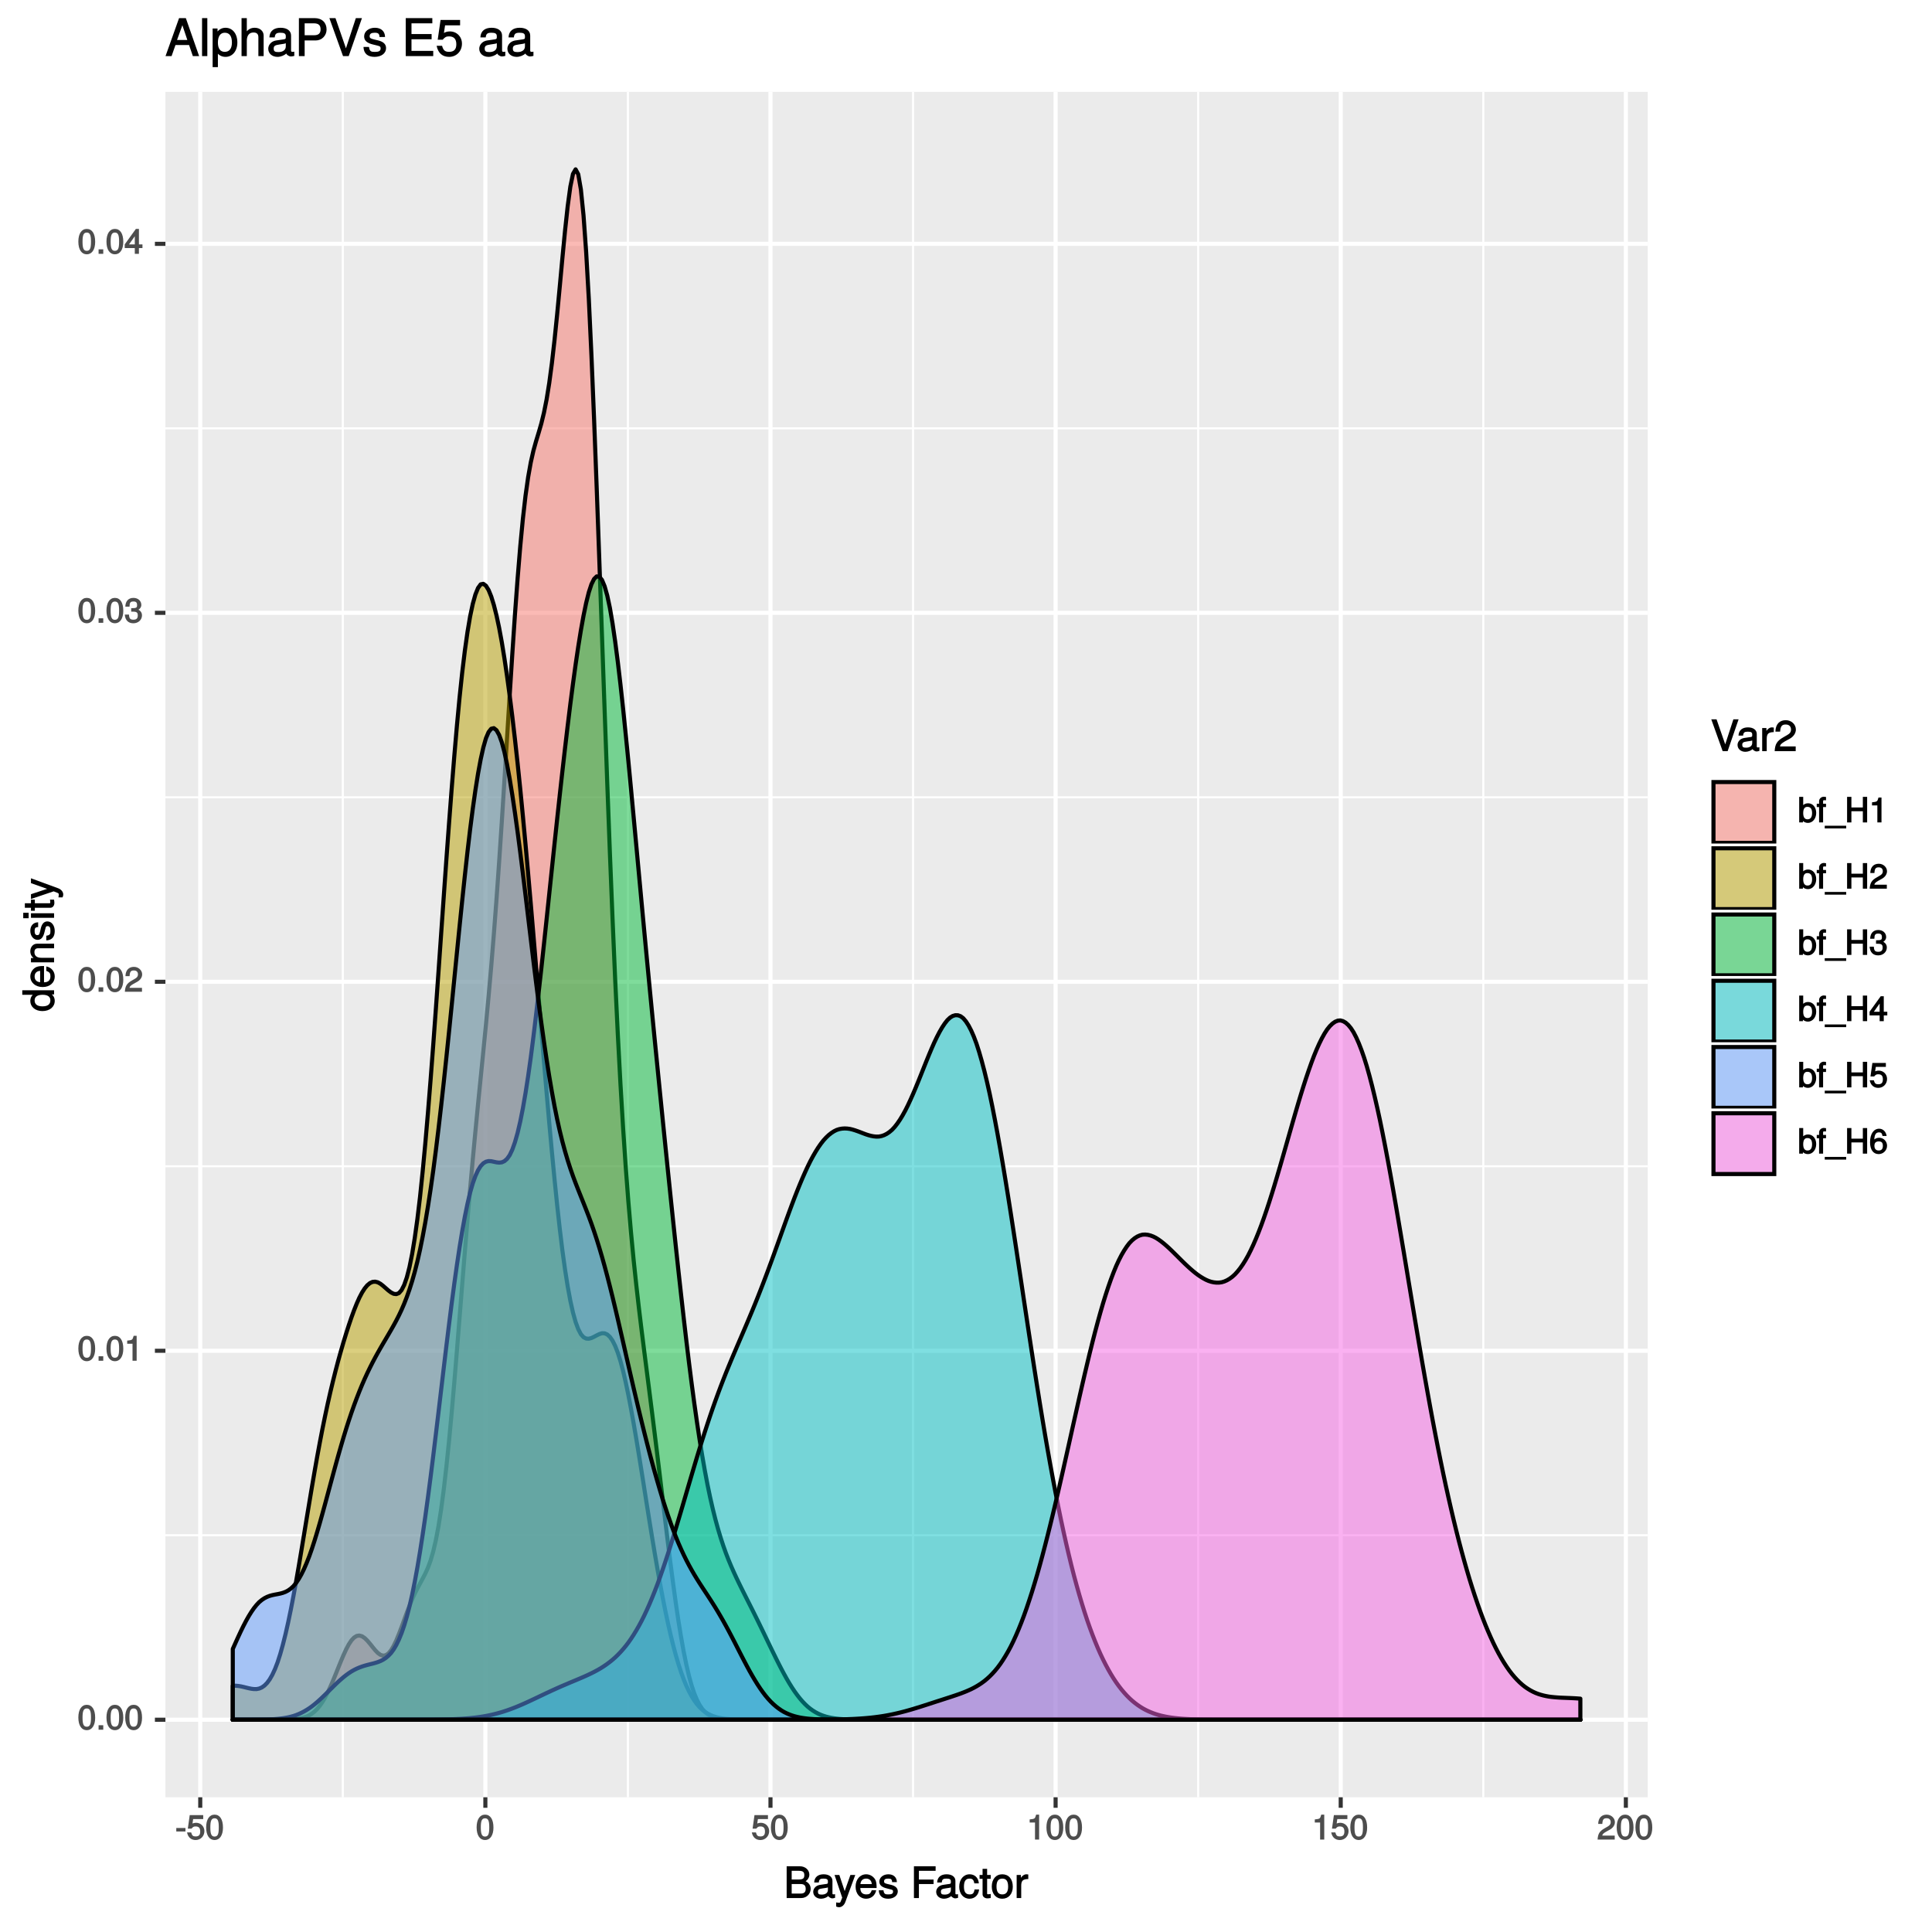 <?xml version="1.0" encoding="UTF-8"?>
<svg xmlns="http://www.w3.org/2000/svg" xmlns:xlink="http://www.w3.org/1999/xlink" width="504pt" height="504pt" viewBox="0 0 504 504" version="1.1">
<defs>
<g>
<symbol overflow="visible" id="glyph0-0">
<path style="stroke:none;" d=""/>
</symbol>
<symbol overflow="visible" id="glyph0-1">
<path style="stroke:none;" d="M 4.609 -3.125 C 4.609 -5.297 3.781 -6.5 2.422 -6.5 C 1.078 -6.5 0.219 -5.281 0.219 -3.188 C 0.219 -1.078 1.078 0.125 2.422 0.125 C 3.734 0.125 4.609 -1.078 4.609 -3.125 Z M 3.516 -3.203 C 3.516 -1.438 3.266 -0.781 2.406 -0.781 C 1.578 -0.781 1.312 -1.469 1.312 -3.172 C 1.312 -4.875 1.578 -5.547 2.422 -5.547 C 3.25 -5.547 3.516 -4.875 3.516 -3.203 Z M 3.516 -3.203 "/>
</symbol>
<symbol overflow="visible" id="glyph0-2">
<path style="stroke:none;" d="M 1.828 -0.125 L 1.828 -1.172 L 0.609 -1.172 L 0.609 0 L 1.828 0 Z M 1.828 -0.125 "/>
</symbol>
<symbol overflow="visible" id="glyph0-3">
<path style="stroke:none;" d="M 3.203 -0.125 L 3.203 -6.5 L 2.422 -6.5 C 2.109 -5.406 2.094 -5.406 0.734 -5.25 L 0.734 -4.438 L 2.125 -4.438 L 2.125 0 L 3.203 0 Z M 3.203 -0.125 "/>
</symbol>
<symbol overflow="visible" id="glyph0-4">
<path style="stroke:none;" d="M 4.641 -4.547 C 4.641 -5.594 3.672 -6.5 2.5 -6.5 C 1.219 -6.5 0.328 -5.719 0.281 -4.078 L 1.359 -4.078 C 1.422 -5.25 1.703 -5.562 2.469 -5.562 C 3.172 -5.562 3.547 -5.188 3.547 -4.516 C 3.547 -4.031 3.297 -3.703 2.75 -3.391 L 1.938 -2.922 C 0.641 -2.188 0.219 -1.5 0.125 0 L 4.594 0 L 4.594 -1.031 L 1.344 -1.031 C 1.406 -1.406 1.641 -1.641 2.406 -2.078 L 3.281 -2.562 C 4.156 -3.031 4.641 -3.781 4.641 -4.547 Z M 4.641 -4.547 "/>
</symbol>
<symbol overflow="visible" id="glyph0-5">
<path style="stroke:none;" d="M 4.594 -1.938 C 4.594 -2.703 4.141 -3.266 3.391 -3.531 L 3.391 -3.266 C 3.969 -3.5 4.422 -4.031 4.422 -4.656 C 4.422 -5.734 3.547 -6.5 2.359 -6.5 C 1.109 -6.5 0.281 -5.688 0.25 -4.219 L 1.344 -4.219 C 1.359 -5.281 1.578 -5.562 2.375 -5.562 C 3.062 -5.562 3.312 -5.281 3.312 -4.625 C 3.312 -3.953 3.188 -3.812 1.781 -3.812 L 1.781 -2.906 L 2.359 -2.906 C 3.219 -2.906 3.5 -2.625 3.5 -1.938 C 3.5 -1.156 3.172 -0.812 2.359 -0.812 C 1.516 -0.812 1.266 -1.109 1.203 -2.141 L 0.109 -2.141 C 0.219 -0.625 1.062 0.125 2.344 0.125 C 3.625 0.125 4.594 -0.766 4.594 -1.938 Z M 4.594 -1.938 "/>
</symbol>
<symbol overflow="visible" id="glyph0-6">
<path style="stroke:none;" d="M 4.719 -1.625 L 4.719 -2.453 L 3.797 -2.453 L 3.797 -6.5 L 3 -6.5 L 0.094 -2.469 L 0.094 -1.5 L 2.719 -1.5 L 2.719 0 L 3.797 0 L 3.797 -1.5 L 4.719 -1.5 Z M 2.875 -2.453 L 1.203 -2.453 L 2.984 -4.953 L 2.719 -5.047 L 2.719 -2.453 Z M 2.875 -2.453 "/>
</symbol>
<symbol overflow="visible" id="glyph0-7">
<path style="stroke:none;" d="M 2.641 -2.25 L 2.641 -3.016 L 0.25 -3.016 L 0.25 -2.109 L 2.641 -2.109 Z M 2.641 -2.25 "/>
</symbol>
<symbol overflow="visible" id="glyph0-8">
<path style="stroke:none;" d="M 4.656 -2.203 C 4.656 -3.438 3.688 -4.375 2.5 -4.375 C 2.062 -4.375 1.594 -4.219 1.547 -4.188 L 1.719 -5.344 L 4.344 -5.344 L 4.344 -6.375 L 0.828 -6.375 L 0.328 -2.844 L 1.281 -2.844 C 1.688 -3.312 1.875 -3.422 2.359 -3.422 C 3.188 -3.422 3.562 -3.016 3.562 -2.094 C 3.562 -1.203 3.203 -0.812 2.359 -0.812 C 1.688 -0.812 1.422 -1.031 1.203 -1.859 L 0.125 -1.859 C 0.406 -0.5 1.266 0.125 2.375 0.125 C 3.641 0.125 4.656 -0.875 4.656 -2.203 Z M 4.656 -2.203 "/>
</symbol>
<symbol overflow="visible" id="glyph0-9">
<path style="stroke:none;" d="M 4.75 -2.484 C 4.75 -3.984 3.844 -5 2.625 -5 C 2 -5 1.438 -4.734 1.094 -4.219 L 1.359 -4.109 L 1.359 -6.672 L 0.312 -6.672 L 0.312 0 L 1.281 0 L 1.281 -0.797 L 1.016 -0.688 C 1.375 -0.156 1.953 0.125 2.594 0.125 C 3.812 0.125 4.75 -1 4.75 -2.484 Z M 3.672 -2.453 C 3.672 -1.406 3.297 -0.812 2.484 -0.812 C 1.719 -0.812 1.359 -1.391 1.359 -2.438 C 1.359 -3.516 1.719 -4.094 2.484 -4.062 C 3.312 -4.062 3.672 -3.469 3.672 -2.453 Z M 3.672 -2.453 "/>
</symbol>
<symbol overflow="visible" id="glyph0-10">
<path style="stroke:none;" d="M 2.422 -4.141 L 2.422 -4.875 L 1.656 -4.875 L 1.656 -5.469 C 1.656 -5.766 1.688 -5.797 2.016 -5.797 C 2.078 -5.797 2.109 -5.797 2.422 -5.781 L 2.422 -6.641 C 2.109 -6.688 2 -6.703 1.859 -6.703 C 1.172 -6.703 0.609 -6.188 0.609 -5.531 L 0.609 -4.875 L 0 -4.875 L 0 -4.016 L 0.609 -4.016 L 0.609 0 L 1.656 0 L 1.656 -4.016 L 2.422 -4.016 Z M 2.422 -4.141 "/>
</symbol>
<symbol overflow="visible" id="glyph0-11">
<path style="stroke:none;" d="M 5.234 1.422 L 5.234 0.859 L -0.359 0.859 L -0.359 1.562 L 5.234 1.562 Z M 5.234 1.422 "/>
</symbol>
<symbol overflow="visible" id="glyph0-12">
<path style="stroke:none;" d="M 5.812 -0.125 L 5.812 -6.672 L 4.688 -6.672 L 4.688 -3.906 L 1.703 -3.906 L 1.703 -6.672 L 0.578 -6.672 L 0.578 0 L 1.703 0 L 1.703 -2.922 L 4.688 -2.922 L 4.688 0 L 5.812 0 Z M 5.812 -0.125 "/>
</symbol>
<symbol overflow="visible" id="glyph0-13">
<path style="stroke:none;" d="M 4.656 -2.062 C 4.656 -3.234 3.719 -4.141 2.609 -4.141 C 1.984 -4.141 1.391 -3.875 1.062 -3.406 L 1.312 -3.312 C 1.328 -4.844 1.672 -5.547 2.562 -5.547 C 3.109 -5.547 3.328 -5.344 3.469 -4.609 L 4.547 -4.609 C 4.375 -5.766 3.562 -6.5 2.609 -6.5 C 1.156 -6.5 0.219 -5.141 0.219 -2.969 C 0.219 -1.031 1.047 0.125 2.469 0.125 C 3.656 0.125 4.656 -0.844 4.656 -2.062 Z M 3.562 -2 C 3.562 -1.219 3.188 -0.812 2.484 -0.812 C 1.766 -0.812 1.359 -1.25 1.359 -2.047 C 1.359 -2.828 1.734 -3.188 2.5 -3.188 C 3.25 -3.188 3.562 -2.844 3.562 -2 Z M 3.562 -2 "/>
</symbol>
<symbol overflow="visible" id="glyph1-0">
<path style="stroke:none;" d=""/>
</symbol>
<symbol overflow="visible" id="glyph1-1">
<path style="stroke:none;" d="M 6.984 -2.422 C 6.984 -3.391 6.406 -4.109 5.391 -4.516 L 5.391 -4.234 C 6.109 -4.578 6.641 -5.297 6.641 -6.109 C 6.641 -7.281 5.641 -8.297 4.125 -8.297 L 0.719 -8.297 L 0.719 0 L 4.484 0 C 5.922 0 6.984 -1.094 6.984 -2.422 Z M 5.328 -5.969 C 5.328 -5.156 5 -4.844 3.875 -4.844 L 2.031 -4.844 L 2.031 -7.109 L 3.875 -7.109 C 5 -7.109 5.328 -6.781 5.328 -5.969 Z M 5.688 -2.406 C 5.688 -1.641 5.359 -1.172 4.391 -1.172 L 2.031 -1.172 L 2.031 -3.656 L 4.391 -3.656 C 5.359 -3.656 5.688 -3.188 5.688 -2.406 Z M 5.688 -2.406 "/>
</symbol>
<symbol overflow="visible" id="glyph1-2">
<path style="stroke:none;" d="M 6.016 -0.156 L 6.016 -1.016 C 5.781 -0.969 5.734 -0.969 5.688 -0.969 C 5.375 -0.969 5.328 -0.984 5.328 -1.281 L 5.328 -4.484 C 5.328 -5.516 4.438 -6.203 3.031 -6.203 C 1.625 -6.203 0.625 -5.516 0.562 -4.062 L 1.766 -4.062 C 1.844 -4.891 2.141 -5.078 2.984 -5.078 C 3.812 -5.078 4.141 -4.906 4.141 -4.359 L 4.141 -4.109 C 4.141 -3.734 4.047 -3.703 3.328 -3.625 C 2.031 -3.453 1.828 -3.406 1.469 -3.266 C 0.797 -2.984 0.312 -2.328 0.312 -1.625 C 0.312 -0.578 1.188 0.172 2.359 0.172 C 3.094 0.172 3.891 -0.172 4.234 -0.531 C 4.266 -0.375 4.812 0.078 5.266 0.078 C 5.438 0.078 5.594 0.062 6.016 -0.062 Z M 4.141 -2.125 C 4.141 -1.297 3.438 -0.906 2.547 -0.906 C 1.844 -0.906 1.547 -1.016 1.547 -1.656 C 1.547 -2.25 1.828 -2.391 2.812 -2.531 C 3.766 -2.656 3.969 -2.703 4.141 -2.781 Z M 4.141 -2.125 "/>
</symbol>
<symbol overflow="visible" id="glyph1-3">
<path style="stroke:none;" d="M 5.266 -6.031 L 4.172 -6.031 L 2.531 -1.406 L 2.812 -1.406 L 1.281 -6.031 L 0.031 -6.031 L 2.031 -0.109 L 1.672 0.797 C 1.516 1.203 1.469 1.219 1.078 1.219 C 0.953 1.219 0.797 1.203 0.453 1.141 L 0.453 2.203 C 0.688 2.328 0.969 2.391 1.203 2.391 C 1.859 2.391 2.516 1.906 2.828 1.078 L 5.438 -6.031 Z M 5.266 -6.031 "/>
</symbol>
<symbol overflow="visible" id="glyph1-4">
<path style="stroke:none;" d="M 5.781 -2.75 C 5.781 -3.594 5.703 -4.109 5.547 -4.547 C 5.172 -5.484 4.156 -6.203 3.078 -6.203 C 1.469 -6.203 0.297 -4.875 0.297 -2.984 C 0.297 -1.094 1.438 0.172 3.062 0.172 C 4.375 0.172 5.422 -0.719 5.672 -2.031 L 4.5 -2.031 C 4.203 -1.125 3.828 -0.953 3.094 -0.953 C 2.141 -0.953 1.547 -1.438 1.531 -2.625 L 5.781 -2.625 Z M 4.75 -3.469 C 4.75 -3.469 4.562 -3.625 4.578 -3.641 L 1.562 -3.641 C 1.625 -4.516 2.141 -5.078 3.062 -5.078 C 3.969 -5.078 4.516 -4.469 4.516 -3.562 Z M 4.75 -3.469 "/>
</symbol>
<symbol overflow="visible" id="glyph1-5">
<path style="stroke:none;" d="M 5.188 -1.75 C 5.188 -2.609 4.562 -3.172 3.422 -3.453 L 2.547 -3.656 C 1.797 -3.844 1.609 -3.938 1.609 -4.344 C 1.609 -4.875 1.953 -5.078 2.688 -5.078 C 3.438 -5.078 3.688 -4.891 3.703 -4.156 L 4.953 -4.156 C 4.938 -5.422 4.062 -6.203 2.734 -6.203 C 1.391 -6.203 0.375 -5.375 0.375 -4.297 C 0.375 -3.406 0.984 -2.844 2.344 -2.516 L 3.203 -2.297 C 3.844 -2.141 3.953 -2.094 3.953 -1.672 C 3.953 -1.141 3.547 -0.953 2.75 -0.953 C 1.922 -0.953 1.594 -1.016 1.453 -2.031 L 0.234 -2.031 C 0.281 -0.562 1.172 0.172 2.672 0.172 C 4.125 0.172 5.188 -0.641 5.188 -1.75 Z M 5.188 -1.75 "/>
</symbol>
<symbol overflow="visible" id="glyph1-6">
<path style="stroke:none;" d=""/>
</symbol>
<symbol overflow="visible" id="glyph1-7">
<path style="stroke:none;" d="M 6.5 -7.25 L 6.5 -8.297 L 0.844 -8.297 L 0.844 0 L 2.141 0 L 2.141 -3.656 L 5.969 -3.656 L 5.969 -4.828 L 2.141 -4.828 L 2.141 -7.109 L 6.5 -7.109 Z M 6.5 -7.25 "/>
</symbol>
<symbol overflow="visible" id="glyph1-8">
<path style="stroke:none;" d="M 5.25 -2.25 L 4.203 -2.25 C 4.031 -1.188 3.703 -0.953 2.922 -0.953 C 1.906 -0.953 1.438 -1.594 1.438 -2.953 C 1.438 -4.406 1.891 -5.078 2.891 -5.078 C 3.656 -5.078 4 -4.766 4.141 -3.828 L 5.328 -3.828 C 5.203 -5.375 4.188 -6.203 2.906 -6.203 C 1.359 -6.203 0.203 -4.875 0.203 -2.953 C 0.203 -1.094 1.328 0.172 2.891 0.172 C 4.266 0.172 5.266 -0.797 5.391 -2.25 Z M 5.25 -2.25 "/>
</symbol>
<symbol overflow="visible" id="glyph1-9">
<path style="stroke:none;" d="M 2.922 -0.125 L 2.922 -1.078 C 2.672 -1.016 2.531 -1 2.359 -1 C 1.953 -1 1.984 -0.969 1.984 -1.375 L 1.984 -5.016 L 2.922 -5.016 L 2.922 -6.031 L 1.984 -6.031 L 1.984 -7.625 L 0.797 -7.625 L 0.797 -6.031 L 0.016 -6.031 L 0.016 -5.016 L 0.797 -5.016 L 0.797 -0.969 C 0.797 -0.391 1.328 0.078 2.047 0.078 C 2.266 0.078 2.484 0.062 2.922 -0.016 Z M 2.922 -0.125 "/>
</symbol>
<symbol overflow="visible" id="glyph1-10">
<path style="stroke:none;" d="M 5.734 -2.969 C 5.734 -4.969 4.656 -6.203 2.984 -6.203 C 1.375 -6.203 0.25 -4.953 0.25 -3.016 C 0.25 -1.078 1.359 0.172 3 0.172 C 4.625 0.172 5.734 -1.078 5.734 -2.969 Z M 4.516 -2.984 C 4.516 -1.625 4.016 -0.953 3 -0.953 C 1.984 -0.953 1.484 -1.609 1.484 -3.016 C 1.484 -4.406 1.984 -5.078 3 -5.078 C 4.031 -5.078 4.516 -4.406 4.516 -2.984 Z M 4.516 -2.984 "/>
</symbol>
<symbol overflow="visible" id="glyph1-11">
<path style="stroke:none;" d="M 3.656 -5.094 L 3.656 -6.156 C 3.375 -6.188 3.297 -6.203 3.172 -6.203 C 2.578 -6.203 2.031 -5.812 1.5 -4.953 L 1.734 -4.844 L 1.734 -6.031 L 0.625 -6.031 L 0.625 0 L 1.812 0 L 1.812 -3.125 C 1.812 -4.422 2.109 -4.938 3.656 -4.969 Z M 3.656 -5.094 "/>
</symbol>
<symbol overflow="visible" id="glyph1-12">
<path style="stroke:none;" d="M 7.094 -8.297 L 5.906 -8.297 L 3.641 -1.359 L 3.922 -1.359 L 1.516 -8.297 L 0.141 -8.297 L 3.109 0 L 4.406 0 L 7.266 -8.297 Z M 7.094 -8.297 "/>
</symbol>
<symbol overflow="visible" id="glyph1-13">
<path style="stroke:none;" d="M 5.75 -5.641 C 5.75 -6.969 4.594 -8.078 3.125 -8.078 C 1.531 -8.078 0.469 -7.109 0.406 -5.094 L 1.641 -5.094 C 1.734 -6.531 2.141 -6.953 3.094 -6.953 C 3.969 -6.953 4.484 -6.453 4.484 -5.625 C 4.484 -5 4.172 -4.578 3.469 -4.188 L 2.469 -3.609 C 0.844 -2.688 0.312 -1.844 0.219 0 L 5.703 0 L 5.703 -1.234 L 1.609 -1.234 C 1.688 -1.734 2 -2.031 2.953 -2.594 L 4.062 -3.188 C 5.141 -3.766 5.75 -4.688 5.75 -5.641 Z M 5.75 -5.641 "/>
</symbol>
<symbol overflow="visible" id="glyph2-0">
<path style="stroke:none;" d=""/>
</symbol>
<symbol overflow="visible" id="glyph2-1">
<path style="stroke:none;" d="M -0.125 -5.578 L -8.297 -5.578 L -8.297 -4.391 L -5.172 -4.391 L -5.266 -4.625 C -5.859 -4.234 -6.203 -3.531 -6.203 -2.766 C -6.203 -1.266 -4.906 -0.141 -3.062 -0.141 C -1.125 -0.141 0.172 -1.25 0.172 -2.797 C 0.172 -3.594 -0.172 -4.219 -0.875 -4.719 L -0.984 -4.484 L 0 -4.484 L 0 -5.578 Z M -2.984 -4.391 C -1.656 -4.391 -0.969 -3.891 -0.969 -2.922 C -0.969 -1.906 -1.672 -1.375 -3.016 -1.375 C -4.359 -1.375 -5.078 -1.906 -5.078 -2.922 C -5.078 -3.906 -4.328 -4.391 -2.984 -4.391 Z M -2.984 -4.391 "/>
</symbol>
<symbol overflow="visible" id="glyph2-2">
<path style="stroke:none;" d="M -2.75 -5.781 C -3.594 -5.781 -4.109 -5.703 -4.547 -5.547 C -5.484 -5.172 -6.203 -4.156 -6.203 -3.078 C -6.203 -1.469 -4.875 -0.297 -2.984 -0.297 C -1.094 -0.297 0.172 -1.438 0.172 -3.062 C 0.172 -4.375 -0.719 -5.422 -2.031 -5.672 L -2.031 -4.5 C -1.125 -4.203 -0.953 -3.828 -0.953 -3.094 C -0.953 -2.141 -1.438 -1.547 -2.625 -1.531 L -2.625 -5.781 Z M -3.469 -4.75 C -3.469 -4.75 -3.625 -4.562 -3.641 -4.578 L -3.641 -1.562 C -4.516 -1.625 -5.078 -2.141 -5.078 -3.062 C -5.078 -3.969 -4.469 -4.516 -3.562 -4.516 Z M -3.469 -4.75 "/>
</symbol>
<symbol overflow="visible" id="glyph2-3">
<path style="stroke:none;" d="M -0.125 -5.484 L -4.484 -5.484 C -5.438 -5.484 -6.203 -4.641 -6.203 -3.531 C -6.203 -2.672 -5.828 -2.031 -5.031 -1.516 L -4.922 -1.75 L -6.031 -1.75 L -6.031 -0.625 L 0 -0.625 L 0 -1.812 L -3.312 -1.812 C -4.484 -1.812 -5.125 -2.328 -5.125 -3.25 C -5.125 -3.984 -4.812 -4.297 -4.125 -4.297 L 0 -4.297 L 0 -5.484 Z M -0.125 -5.484 "/>
</symbol>
<symbol overflow="visible" id="glyph2-4">
<path style="stroke:none;" d="M -1.75 -5.188 C -2.609 -5.188 -3.172 -4.562 -3.453 -3.422 L -3.656 -2.547 C -3.844 -1.797 -3.938 -1.609 -4.344 -1.609 C -4.875 -1.609 -5.078 -1.953 -5.078 -2.688 C -5.078 -3.438 -4.891 -3.688 -4.156 -3.703 L -4.156 -4.953 C -5.422 -4.938 -6.203 -4.062 -6.203 -2.734 C -6.203 -1.391 -5.375 -0.375 -4.297 -0.375 C -3.406 -0.375 -2.844 -0.984 -2.516 -2.344 L -2.297 -3.203 C -2.141 -3.844 -2.094 -3.953 -1.672 -3.953 C -1.141 -3.953 -0.953 -3.547 -0.953 -2.75 C -0.953 -1.922 -1.016 -1.594 -2.031 -1.453 L -2.031 -0.234 C -0.562 -0.281 0.172 -1.172 0.172 -2.672 C 0.172 -4.125 -0.641 -5.188 -1.75 -5.188 Z M -1.75 -5.188 "/>
</symbol>
<symbol overflow="visible" id="glyph2-5">
<path style="stroke:none;" d="M -0.125 -1.812 L -6.031 -1.812 L -6.031 -0.625 L 0 -0.625 L 0 -1.812 Z M -6.766 -1.938 L -8.047 -1.938 L -8.047 -0.516 L -6.641 -0.516 L -6.641 -1.938 Z M -6.766 -1.938 "/>
</symbol>
<symbol overflow="visible" id="glyph2-6">
<path style="stroke:none;" d="M -0.125 -2.922 L -1.078 -2.922 C -1.016 -2.672 -1 -2.531 -1 -2.359 C -1 -1.953 -0.969 -1.984 -1.375 -1.984 L -5.016 -1.984 L -5.016 -2.922 L -6.031 -2.922 L -6.031 -1.984 L -7.625 -1.984 L -7.625 -0.797 L -6.031 -0.797 L -6.031 -0.016 L -5.016 -0.016 L -5.016 -0.797 L -0.969 -0.797 C -0.391 -0.797 0.078 -1.328 0.078 -2.047 C 0.078 -2.266 0.062 -2.484 -0.016 -2.922 Z M -0.125 -2.922 "/>
</symbol>
<symbol overflow="visible" id="glyph2-7">
<path style="stroke:none;" d="M -6.031 -5.266 L -6.031 -4.172 L -1.406 -2.531 L -1.406 -2.812 L -6.031 -1.281 L -6.031 -0.031 L -0.109 -2.031 L 0.797 -1.672 C 1.203 -1.516 1.219 -1.469 1.219 -1.078 C 1.219 -0.953 1.203 -0.797 1.141 -0.453 L 2.203 -0.453 C 2.328 -0.688 2.391 -0.969 2.391 -1.203 C 2.391 -1.859 1.906 -2.516 1.078 -2.828 L -6.031 -5.438 Z M -6.031 -5.266 "/>
</symbol>
<symbol overflow="visible" id="glyph3-0">
<path style="stroke:none;" d=""/>
</symbol>
<symbol overflow="visible" id="glyph3-1">
<path style="stroke:none;" d="M 8.75 -0.125 L 5.328 -9.906 L 3.562 -9.906 L 0.031 0 L 1.609 0 L 2.625 -2.891 L 6.172 -2.891 L 7.156 0 L 8.812 0 Z M 5.922 -4.203 L 3.031 -4.203 L 4.562 -8.438 L 4.297 -8.438 L 5.719 -4.203 Z M 5.922 -4.203 "/>
</symbol>
<symbol overflow="visible" id="glyph3-2">
<path style="stroke:none;" d="M 2.125 -0.125 L 2.125 -9.906 L 0.75 -9.906 L 0.75 0 L 2.125 0 Z M 2.125 -0.125 "/>
</symbol>
<symbol overflow="visible" id="glyph3-3">
<path style="stroke:none;" d="M 7.031 -3.531 C 7.031 -5.844 5.766 -7.391 3.938 -7.391 C 3 -7.391 2.141 -6.922 1.625 -6.094 L 1.859 -6 L 1.859 -7.203 L 0.578 -7.203 L 0.578 2.875 L 1.953 2.875 L 1.953 -0.969 L 1.719 -0.875 C 2.297 -0.156 3.047 0.203 3.953 0.203 C 5.734 0.203 7.031 -1.328 7.031 -3.531 Z M 5.609 -3.547 C 5.609 -1.984 4.953 -1.109 3.75 -1.109 C 2.594 -1.109 1.953 -1.922 1.953 -3.531 C 1.953 -5.156 2.594 -6.094 3.75 -6.094 C 4.969 -6.094 5.609 -5.203 5.609 -3.547 Z M 5.609 -3.547 "/>
</symbol>
<symbol overflow="visible" id="glyph3-4">
<path style="stroke:none;" d="M 6.547 -0.125 L 6.547 -5.359 C 6.547 -6.516 5.578 -7.391 4.234 -7.391 C 3.266 -7.391 2.562 -7.031 1.922 -6.188 L 2.156 -6.094 L 2.156 -9.906 L 0.781 -9.906 L 0.781 0 L 2.156 0 L 2.156 -3.953 C 2.156 -5.359 2.766 -6.156 3.891 -6.156 C 4.672 -6.156 5.172 -5.828 5.172 -4.922 L 5.172 0 L 6.547 0 Z M 6.547 -0.125 "/>
</symbol>
<symbol overflow="visible" id="glyph3-5">
<path style="stroke:none;" d="M 7.203 -0.156 L 7.203 -1.156 C 6.938 -1.109 6.891 -1.109 6.828 -1.109 C 6.438 -1.109 6.359 -1.156 6.359 -1.5 L 6.359 -5.359 C 6.359 -6.594 5.328 -7.391 3.625 -7.391 C 1.953 -7.391 0.781 -6.609 0.703 -4.875 L 2.094 -4.875 C 2.188 -5.844 2.562 -6.094 3.594 -6.094 C 4.578 -6.094 4.984 -5.859 4.984 -5.203 L 4.984 -4.906 C 4.984 -4.453 4.859 -4.391 3.984 -4.297 C 2.422 -4.094 2.188 -4.047 1.766 -3.875 C 0.969 -3.531 0.406 -2.766 0.406 -1.922 C 0.406 -0.672 1.422 0.203 2.828 0.203 C 3.703 0.203 4.656 -0.219 5.094 -0.672 C 5.156 -0.422 5.766 0.094 6.312 0.094 C 6.531 0.094 6.703 0.062 7.203 -0.047 Z M 4.984 -2.516 C 4.984 -1.531 4.125 -1.047 3.062 -1.047 C 2.203 -1.047 1.828 -1.203 1.828 -1.953 C 1.828 -2.688 2.188 -2.859 3.359 -3.031 C 4.531 -3.188 4.766 -3.25 4.984 -3.359 Z M 4.984 -2.516 "/>
</symbol>
<symbol overflow="visible" id="glyph3-6">
<path style="stroke:none;" d="M 8.281 -6.938 C 8.281 -8.734 7.078 -9.906 5.172 -9.906 L 1.062 -9.906 L 1.062 0 L 2.562 0 L 2.562 -4.078 L 5.453 -4.078 C 7.031 -4.078 8.281 -5.328 8.281 -6.938 Z M 6.719 -6.984 C 6.719 -5.922 6.172 -5.438 4.984 -5.438 L 2.562 -5.438 L 2.562 -8.547 L 4.984 -8.547 C 6.172 -8.547 6.719 -8.047 6.719 -6.984 Z M 6.719 -6.984 "/>
</symbol>
<symbol overflow="visible" id="glyph3-7">
<path style="stroke:none;" d="M 8.516 -9.906 L 7.109 -9.906 L 4.391 -1.609 L 4.672 -1.609 L 1.797 -9.906 L 0.203 -9.906 L 3.766 0 L 5.25 0 L 8.703 -9.906 Z M 8.516 -9.906 "/>
</symbol>
<symbol overflow="visible" id="glyph3-8">
<path style="stroke:none;" d="M 6.188 -2.078 C 6.188 -3.109 5.484 -3.766 4.109 -4.094 L 3.047 -4.344 C 2.156 -4.562 1.906 -4.703 1.906 -5.188 C 1.906 -5.828 2.344 -6.094 3.234 -6.094 C 4.125 -6.094 4.453 -5.844 4.469 -4.984 L 5.922 -4.984 C 5.906 -6.484 4.875 -7.391 3.281 -7.391 C 1.656 -7.391 0.469 -6.422 0.469 -5.141 C 0.469 -4.047 1.172 -3.406 2.812 -3.016 L 3.844 -2.766 C 4.609 -2.578 4.766 -2.484 4.766 -1.984 C 4.766 -1.328 4.266 -1.094 3.297 -1.094 C 2.312 -1.094 1.891 -1.188 1.734 -2.391 L 0.297 -2.391 C 0.359 -0.641 1.406 0.203 3.203 0.203 C 4.953 0.203 6.188 -0.734 6.188 -2.078 Z M 6.188 -2.078 "/>
</symbol>
<symbol overflow="visible" id="glyph3-9">
<path style="stroke:none;" d=""/>
</symbol>
<symbol overflow="visible" id="glyph3-10">
<path style="stroke:none;" d="M 8.219 -0.125 L 8.219 -1.359 L 2.547 -1.359 L 2.547 -4.391 L 7.797 -4.391 L 7.797 -5.75 L 2.547 -5.75 L 2.547 -8.547 L 7.984 -8.547 L 7.984 -9.906 L 1.047 -9.906 L 1.047 0 L 8.219 0 Z M 8.219 -0.125 "/>
</symbol>
<symbol overflow="visible" id="glyph3-11">
<path style="stroke:none;" d="M 6.906 -3.234 C 6.906 -5.078 5.547 -6.438 3.75 -6.438 C 3.094 -6.438 2.453 -6.219 2.203 -6.031 L 2.5 -8.016 L 6.422 -8.016 L 6.422 -9.438 L 1.328 -9.438 L 0.578 -4.266 L 1.875 -4.266 C 2.453 -4.953 2.812 -5.141 3.531 -5.141 C 4.797 -5.141 5.438 -4.469 5.438 -3.078 C 5.438 -1.734 4.812 -1.109 3.531 -1.109 C 2.516 -1.109 2.031 -1.484 1.719 -2.688 L 0.297 -2.688 C 0.703 -0.672 1.906 0.203 3.562 0.203 C 5.453 0.203 6.906 -1.25 6.906 -3.234 Z M 6.906 -3.234 "/>
</symbol>
</g>
<clipPath id="clip1">
  <path d="M 43.152 23.957 L 430 23.957 L 430 469 L 43.152 469 Z M 43.152 23.957 "/>
</clipPath>
<clipPath id="clip2">
  <path d="M 43.152 400 L 430.844 400 L 430.844 401 L 43.152 401 Z M 43.152 400 "/>
</clipPath>
<clipPath id="clip3">
  <path d="M 43.152 303 L 430.844 303 L 430.844 305 L 43.152 305 Z M 43.152 303 "/>
</clipPath>
<clipPath id="clip4">
  <path d="M 43.152 207 L 430.844 207 L 430.844 209 L 43.152 209 Z M 43.152 207 "/>
</clipPath>
<clipPath id="clip5">
  <path d="M 43.152 111 L 430.844 111 L 430.844 113 L 43.152 113 Z M 43.152 111 "/>
</clipPath>
<clipPath id="clip6">
  <path d="M 89 23.957 L 90 23.957 L 90 469.848 L 89 469.848 Z M 89 23.957 "/>
</clipPath>
<clipPath id="clip7">
  <path d="M 163 23.957 L 165 23.957 L 165 469.848 L 163 469.848 Z M 163 23.957 "/>
</clipPath>
<clipPath id="clip8">
  <path d="M 237 23.957 L 239 23.957 L 239 469.848 L 237 469.848 Z M 237 23.957 "/>
</clipPath>
<clipPath id="clip9">
  <path d="M 312 23.957 L 313 23.957 L 313 469.848 L 312 469.848 Z M 312 23.957 "/>
</clipPath>
<clipPath id="clip10">
  <path d="M 386 23.957 L 388 23.957 L 388 469.848 L 386 469.848 Z M 386 23.957 "/>
</clipPath>
<clipPath id="clip11">
  <path d="M 43.152 448 L 430.844 448 L 430.844 450 L 43.152 450 Z M 43.152 448 "/>
</clipPath>
<clipPath id="clip12">
  <path d="M 43.152 351 L 430.844 351 L 430.844 353 L 43.152 353 Z M 43.152 351 "/>
</clipPath>
<clipPath id="clip13">
  <path d="M 43.152 255 L 430.844 255 L 430.844 257 L 43.152 257 Z M 43.152 255 "/>
</clipPath>
<clipPath id="clip14">
  <path d="M 43.152 159 L 430.844 159 L 430.844 161 L 43.152 161 Z M 43.152 159 "/>
</clipPath>
<clipPath id="clip15">
  <path d="M 43.152 63 L 430.844 63 L 430.844 65 L 43.152 65 Z M 43.152 63 "/>
</clipPath>
<clipPath id="clip16">
  <path d="M 51 23.957 L 53 23.957 L 53 469.848 L 51 469.848 Z M 51 23.957 "/>
</clipPath>
<clipPath id="clip17">
  <path d="M 126 23.957 L 128 23.957 L 128 469.848 L 126 469.848 Z M 126 23.957 "/>
</clipPath>
<clipPath id="clip18">
  <path d="M 200 23.957 L 202 23.957 L 202 469.848 L 200 469.848 Z M 200 23.957 "/>
</clipPath>
<clipPath id="clip19">
  <path d="M 274 23.957 L 276 23.957 L 276 469.848 L 274 469.848 Z M 274 23.957 "/>
</clipPath>
<clipPath id="clip20">
  <path d="M 349 23.957 L 351 23.957 L 351 469.848 L 349 469.848 Z M 349 23.957 "/>
</clipPath>
<clipPath id="clip21">
  <path d="M 423 23.957 L 425 23.957 L 425 469.848 L 423 469.848 Z M 423 23.957 "/>
</clipPath>
</defs>
<g id="surface1873">
<rect x="0" y="0" width="504" height="504" style="fill:rgb(100%,100%,100%);fill-opacity:1;stroke:none;"/>
<rect x="0" y="0" width="504" height="504" style="fill:rgb(100%,100%,100%);fill-opacity:1;stroke:none;"/>
<path style="fill:none;stroke-width:1.067;stroke-linecap:round;stroke-linejoin:round;stroke:rgb(100%,100%,100%);stroke-opacity:1;stroke-miterlimit:10;" d="M 0 504 L 504 504 L 504 0 L 0 0 Z M 0 504 "/>
<g clip-path="url(#clip1)" clip-rule="nonzero">
<path style=" stroke:none;fill-rule:nonzero;fill:rgb(92.157%,92.157%,92.157%);fill-opacity:1;" d="M 43.152 468.848 L 429.844 468.848 L 429.844 23.957 L 43.152 23.957 Z M 43.152 468.848 "/>
</g>
<g clip-path="url(#clip2)" clip-rule="nonzero">
<path style="fill:none;stroke-width:0.533;stroke-linecap:butt;stroke-linejoin:round;stroke:rgb(100%,100%,100%);stroke-opacity:1;stroke-miterlimit:10;" d="M 43.152 400.5 L 429.844 400.5 "/>
</g>
<g clip-path="url(#clip3)" clip-rule="nonzero">
<path style="fill:none;stroke-width:0.533;stroke-linecap:butt;stroke-linejoin:round;stroke:rgb(100%,100%,100%);stroke-opacity:1;stroke-miterlimit:10;" d="M 43.152 304.246 L 429.844 304.246 "/>
</g>
<g clip-path="url(#clip4)" clip-rule="nonzero">
<path style="fill:none;stroke-width:0.533;stroke-linecap:butt;stroke-linejoin:round;stroke:rgb(100%,100%,100%);stroke-opacity:1;stroke-miterlimit:10;" d="M 43.152 207.992 L 429.844 207.992 "/>
</g>
<g clip-path="url(#clip5)" clip-rule="nonzero">
<path style="fill:none;stroke-width:0.533;stroke-linecap:butt;stroke-linejoin:round;stroke:rgb(100%,100%,100%);stroke-opacity:1;stroke-miterlimit:10;" d="M 43.152 111.738 L 429.844 111.738 "/>
</g>
<g clip-path="url(#clip6)" clip-rule="nonzero">
<path style="fill:none;stroke-width:0.533;stroke-linecap:butt;stroke-linejoin:round;stroke:rgb(100%,100%,100%);stroke-opacity:1;stroke-miterlimit:10;" d="M 89.426 468.848 L 89.426 23.957 "/>
</g>
<g clip-path="url(#clip7)" clip-rule="nonzero">
<path style="fill:none;stroke-width:0.533;stroke-linecap:butt;stroke-linejoin:round;stroke:rgb(100%,100%,100%);stroke-opacity:1;stroke-miterlimit:10;" d="M 163.805 468.848 L 163.805 23.957 "/>
</g>
<g clip-path="url(#clip8)" clip-rule="nonzero">
<path style="fill:none;stroke-width:0.533;stroke-linecap:butt;stroke-linejoin:round;stroke:rgb(100%,100%,100%);stroke-opacity:1;stroke-miterlimit:10;" d="M 238.188 468.848 L 238.188 23.957 "/>
</g>
<g clip-path="url(#clip9)" clip-rule="nonzero">
<path style="fill:none;stroke-width:0.533;stroke-linecap:butt;stroke-linejoin:round;stroke:rgb(100%,100%,100%);stroke-opacity:1;stroke-miterlimit:10;" d="M 312.566 468.848 L 312.566 23.957 "/>
</g>
<g clip-path="url(#clip10)" clip-rule="nonzero">
<path style="fill:none;stroke-width:0.533;stroke-linecap:butt;stroke-linejoin:round;stroke:rgb(100%,100%,100%);stroke-opacity:1;stroke-miterlimit:10;" d="M 386.945 468.848 L 386.945 23.957 "/>
</g>
<g clip-path="url(#clip11)" clip-rule="nonzero">
<path style="fill:none;stroke-width:1.067;stroke-linecap:butt;stroke-linejoin:round;stroke:rgb(100%,100%,100%);stroke-opacity:1;stroke-miterlimit:10;" d="M 43.152 448.629 L 429.844 448.629 "/>
</g>
<g clip-path="url(#clip12)" clip-rule="nonzero">
<path style="fill:none;stroke-width:1.067;stroke-linecap:butt;stroke-linejoin:round;stroke:rgb(100%,100%,100%);stroke-opacity:1;stroke-miterlimit:10;" d="M 43.152 352.375 L 429.844 352.375 "/>
</g>
<g clip-path="url(#clip13)" clip-rule="nonzero">
<path style="fill:none;stroke-width:1.067;stroke-linecap:butt;stroke-linejoin:round;stroke:rgb(100%,100%,100%);stroke-opacity:1;stroke-miterlimit:10;" d="M 43.152 256.121 L 429.844 256.121 "/>
</g>
<g clip-path="url(#clip14)" clip-rule="nonzero">
<path style="fill:none;stroke-width:1.067;stroke-linecap:butt;stroke-linejoin:round;stroke:rgb(100%,100%,100%);stroke-opacity:1;stroke-miterlimit:10;" d="M 43.152 159.867 L 429.844 159.867 "/>
</g>
<g clip-path="url(#clip15)" clip-rule="nonzero">
<path style="fill:none;stroke-width:1.067;stroke-linecap:butt;stroke-linejoin:round;stroke:rgb(100%,100%,100%);stroke-opacity:1;stroke-miterlimit:10;" d="M 43.152 63.613 L 429.844 63.613 "/>
</g>
<g clip-path="url(#clip16)" clip-rule="nonzero">
<path style="fill:none;stroke-width:1.067;stroke-linecap:butt;stroke-linejoin:round;stroke:rgb(100%,100%,100%);stroke-opacity:1;stroke-miterlimit:10;" d="M 52.238 468.848 L 52.238 23.957 "/>
</g>
<g clip-path="url(#clip17)" clip-rule="nonzero">
<path style="fill:none;stroke-width:1.067;stroke-linecap:butt;stroke-linejoin:round;stroke:rgb(100%,100%,100%);stroke-opacity:1;stroke-miterlimit:10;" d="M 126.617 468.848 L 126.617 23.957 "/>
</g>
<g clip-path="url(#clip18)" clip-rule="nonzero">
<path style="fill:none;stroke-width:1.067;stroke-linecap:butt;stroke-linejoin:round;stroke:rgb(100%,100%,100%);stroke-opacity:1;stroke-miterlimit:10;" d="M 200.996 468.848 L 200.996 23.957 "/>
</g>
<g clip-path="url(#clip19)" clip-rule="nonzero">
<path style="fill:none;stroke-width:1.067;stroke-linecap:butt;stroke-linejoin:round;stroke:rgb(100%,100%,100%);stroke-opacity:1;stroke-miterlimit:10;" d="M 275.375 468.848 L 275.375 23.957 "/>
</g>
<g clip-path="url(#clip20)" clip-rule="nonzero">
<path style="fill:none;stroke-width:1.067;stroke-linecap:butt;stroke-linejoin:round;stroke:rgb(100%,100%,100%);stroke-opacity:1;stroke-miterlimit:10;" d="M 349.754 468.848 L 349.754 23.957 "/>
</g>
<g clip-path="url(#clip21)" clip-rule="nonzero">
<path style="fill:none;stroke-width:1.067;stroke-linecap:butt;stroke-linejoin:round;stroke:rgb(100%,100%,100%);stroke-opacity:1;stroke-miterlimit:10;" d="M 424.137 468.848 L 424.137 23.957 "/>
</g>
<path style="fill-rule:nonzero;fill:rgb(97.255%,46.275%,42.745%);fill-opacity:0.502;stroke-width:1.067;stroke-linecap:round;stroke-linejoin:round;stroke:rgb(0%,0%,0%);stroke-opacity:1;stroke-miterlimit:10;" d="M 60.727 448.629 L 66.918 448.629 L 67.605 448.625 L 71.734 448.625 L 73.109 448.617 L 73.797 448.609 L 74.488 448.598 L 75.176 448.578 L 75.863 448.551 L 76.551 448.508 L 77.238 448.445 L 77.926 448.355 L 78.613 448.223 L 79.301 448.039 L 79.988 447.789 L 80.68 447.461 L 81.367 447.031 L 82.055 446.484 L 82.742 445.805 L 83.43 444.977 L 84.117 443.992 L 84.805 442.828 L 85.492 441.5 L 86.18 440.027 L 86.871 438.438 L 87.559 436.766 L 88.246 435.059 L 88.934 433.363 L 89.621 431.742 L 90.309 430.254 L 90.996 428.953 L 91.684 427.918 L 92.371 427.188 L 93.062 426.766 L 93.75 426.66 L 94.438 426.852 L 95.125 427.309 L 95.812 427.973 L 96.5 428.777 L 97.188 429.645 L 97.875 430.484 L 98.566 431.203 L 99.254 431.695 L 99.941 431.914 L 100.629 431.801 L 101.316 431.34 L 102.004 430.523 L 102.691 429.375 L 103.379 427.938 L 104.066 426.273 L 104.758 424.453 L 105.445 422.562 L 106.133 420.691 L 106.82 418.91 L 107.508 417.254 L 108.195 415.746 L 108.883 414.371 L 109.57 413.086 L 110.258 411.82 L 110.949 410.484 L 111.637 408.965 L 112.324 407.105 L 113.012 404.746 L 113.699 401.793 L 114.387 398.156 L 115.074 393.758 L 115.762 388.574 L 116.449 382.605 L 117.141 375.891 L 117.828 368.516 L 118.516 360.59 L 119.203 352.246 L 119.891 343.664 L 120.578 335.035 L 121.266 326.5 L 121.953 318.18 L 122.641 310.16 L 123.332 302.477 L 124.02 295.125 L 124.707 288.051 L 125.395 281.156 L 126.082 274.301 L 126.77 267.285 L 127.457 259.934 L 128.145 252.102 L 128.832 243.676 L 129.523 234.586 L 130.211 224.828 L 130.898 214.465 L 131.586 203.633 L 132.273 192.516 L 132.961 181.375 L 133.648 170.551 L 134.336 160.316 L 135.027 150.926 L 135.715 142.562 L 136.402 135.355 L 137.09 129.336 L 137.777 124.465 L 138.465 120.613 L 139.152 117.574 L 139.84 115.102 L 140.527 112.852 L 141.219 110.457 L 141.906 107.648 L 142.594 104.188 L 143.281 99.918 L 143.969 94.762 L 144.656 88.742 L 145.344 81.984 L 146.031 74.711 L 146.719 67.25 L 147.41 60.105 L 148.098 53.758 L 148.785 48.691 L 149.473 45.367 L 150.16 44.18 L 150.848 45.461 L 151.535 49.434 L 152.223 56.199 L 152.91 65.738 L 153.602 77.941 L 154.289 92.699 L 154.977 109.332 L 155.664 127.383 L 156.352 146.371 L 157.039 165.812 L 157.727 185.25 L 158.414 204.258 L 159.102 222.484 L 159.793 239.645 L 160.48 255.516 L 161.168 269.824 L 161.855 282.699 L 162.543 294.191 L 163.23 304.387 L 163.918 313.426 L 164.605 321.457 L 165.293 328.656 L 165.984 335.191 L 166.672 341.227 L 167.359 346.91 L 168.047 352.375 L 169.422 363.133 L 170.109 368.559 L 170.797 374.066 L 171.488 379.664 L 172.176 385.336 L 173.551 396.773 L 174.238 402.43 L 174.926 407.934 L 175.613 413.215 L 176.301 418.207 L 176.988 422.855 L 177.68 427.109 L 178.367 430.93 L 179.055 434.305 L 179.742 437.23 L 180.43 439.715 L 181.117 441.781 L 181.805 443.43 L 182.492 444.75 L 183.18 445.781 L 183.871 446.582 L 184.559 447.184 L 185.246 447.625 L 185.934 447.949 L 186.621 448.176 L 187.309 448.332 L 187.996 448.441 L 188.684 448.508 L 189.371 448.555 L 190.062 448.582 L 190.75 448.602 L 192.125 448.617 L 193.5 448.625 L 196.941 448.625 L 197.629 448.629 L 412.266 448.629 Z M 60.727 448.629 "/>
<path style="fill-rule:nonzero;fill:rgb(71.765%,62.353%,0%);fill-opacity:0.502;stroke-width:1.067;stroke-linecap:round;stroke-linejoin:round;stroke:rgb(0%,0%,0%);stroke-opacity:1;stroke-miterlimit:10;" d="M 60.727 439.777 L 61.414 439.754 L 62.102 439.805 L 62.793 439.914 L 63.48 440.062 L 64.168 440.234 L 64.855 440.398 L 65.543 440.539 L 66.23 440.625 L 66.918 440.629 L 67.605 440.496 L 68.297 440.203 L 68.984 439.723 L 69.672 439.031 L 70.359 438.094 L 71.047 436.895 L 71.734 435.41 L 72.422 433.629 L 73.109 431.484 L 73.797 429.031 L 74.488 426.273 L 75.176 423.227 L 75.863 419.91 L 76.551 416.352 L 77.238 412.582 L 77.926 408.629 L 78.613 404.543 L 79.301 400.387 L 79.988 396.203 L 80.68 392.039 L 81.367 387.934 L 82.055 383.922 L 82.742 380.031 L 83.43 376.309 L 84.117 372.758 L 84.805 369.387 L 85.492 366.184 L 86.18 363.145 L 86.871 360.262 L 87.559 357.523 L 88.246 354.918 L 88.934 352.445 L 89.621 350.086 L 90.309 347.836 L 90.996 345.695 L 91.684 343.676 L 92.371 341.793 L 93.062 340.062 L 93.75 338.52 L 94.438 337.207 L 95.125 336.129 L 95.812 335.297 L 96.5 334.723 L 97.188 334.41 L 97.875 334.348 L 98.566 334.52 L 99.254 334.902 L 99.941 335.438 L 100.629 336.043 L 101.316 336.645 L 102.004 337.16 L 102.691 337.508 L 103.379 337.598 L 104.066 337.336 L 104.758 336.551 L 105.445 335.199 L 106.133 333.219 L 106.82 330.551 L 107.508 327.148 L 108.195 322.98 L 108.883 318.027 L 109.57 312.266 L 110.258 305.633 L 110.949 298.289 L 111.637 290.297 L 112.324 281.73 L 113.012 272.684 L 113.699 263.254 L 114.387 253.555 L 115.074 243.711 L 115.762 233.875 L 116.449 224.191 L 117.141 214.777 L 117.828 205.742 L 118.516 197.195 L 119.203 189.227 L 119.891 181.91 L 120.578 175.418 L 121.266 169.738 L 121.953 164.863 L 122.641 160.801 L 123.332 157.543 L 124.02 155.082 L 124.707 153.387 L 125.395 152.441 L 126.082 152.301 L 126.77 152.805 L 127.457 153.914 L 128.145 155.602 L 128.832 157.824 L 129.523 160.559 L 130.211 163.785 L 130.898 167.504 L 131.586 171.723 L 132.273 176.375 L 132.961 181.457 L 133.648 186.949 L 134.336 192.848 L 135.027 199.137 L 135.715 205.801 L 136.402 212.855 L 137.09 220.242 L 137.777 227.906 L 138.465 235.805 L 139.152 243.895 L 139.84 252.117 L 140.527 260.418 L 141.219 268.73 L 141.906 276.965 L 142.594 285.043 L 143.281 292.891 L 143.969 300.438 L 144.656 307.613 L 145.344 314.355 L 146.031 320.598 L 146.719 326.266 L 147.41 331.254 L 148.098 335.613 L 148.785 339.332 L 149.473 342.414 L 150.16 344.871 L 150.848 346.734 L 151.535 348.051 L 152.223 348.832 L 152.91 349.188 L 153.602 349.23 L 154.289 349.047 L 154.977 348.723 L 155.664 348.355 L 156.352 348.02 L 157.039 347.801 L 157.727 347.82 L 158.414 348.125 L 159.102 348.754 L 159.793 349.742 L 160.48 351.117 L 161.168 352.891 L 161.855 355.059 L 162.543 357.629 L 163.23 360.605 L 163.918 363.902 L 164.605 367.488 L 165.293 371.312 L 165.984 375.332 L 166.672 379.508 L 167.359 383.785 L 168.047 388.129 L 168.734 392.477 L 169.422 396.789 L 170.109 401.031 L 170.797 405.168 L 171.488 409.176 L 172.176 413.031 L 172.863 416.711 L 173.551 420.164 L 174.238 423.402 L 174.926 426.422 L 175.613 429.215 L 176.301 431.785 L 176.988 434.121 L 177.68 436.238 L 178.367 438.129 L 179.055 439.777 L 179.742 441.23 L 180.43 442.5 L 181.117 443.598 L 181.805 444.539 L 182.492 445.336 L 183.18 446.004 L 183.871 446.551 L 184.559 446.996 L 185.246 447.355 L 185.934 447.648 L 186.621 447.883 L 187.309 448.066 L 187.996 448.211 L 188.684 448.32 L 189.371 448.402 L 190.062 448.461 L 190.75 448.508 L 191.438 448.543 L 192.125 448.566 L 192.812 448.586 L 194.188 448.609 L 195.562 448.617 L 196.254 448.621 L 196.941 448.625 L 202.445 448.625 L 203.133 448.629 L 412.266 448.629 L 60.727 448.629 Z M 60.727 439.777 "/>
<path style="fill-rule:nonzero;fill:rgb(0%,72.941%,21.961%);fill-opacity:0.502;stroke-width:1.067;stroke-linecap:round;stroke-linejoin:round;stroke:rgb(0%,0%,0%);stroke-opacity:1;stroke-miterlimit:10;" d="M 60.727 448.625 L 63.48 448.625 L 64.168 448.621 L 64.855 448.621 L 66.918 448.609 L 67.605 448.602 L 68.297 448.59 L 69.672 448.559 L 70.359 448.531 L 71.047 448.5 L 71.734 448.457 L 72.422 448.398 L 73.109 448.328 L 73.797 448.238 L 74.488 448.129 L 75.176 447.996 L 75.863 447.836 L 76.551 447.645 L 77.238 447.41 L 77.926 447.137 L 78.613 446.824 L 79.301 446.469 L 79.988 446.066 L 80.68 445.621 L 81.367 445.133 L 82.055 444.59 L 82.742 444.012 L 83.43 443.395 L 84.117 442.754 L 84.805 442.086 L 85.492 441.406 L 86.18 440.723 L 86.871 440.039 L 87.559 439.367 L 88.246 438.719 L 88.934 438.102 L 89.621 437.516 L 90.309 436.973 L 90.996 436.477 L 91.684 436.027 L 92.371 435.637 L 93.062 435.293 L 93.75 435 L 94.438 434.746 L 95.125 434.527 L 95.812 434.336 L 96.5 434.16 L 97.188 433.992 L 97.875 433.805 L 98.566 433.586 L 99.254 433.316 L 99.941 432.969 L 100.629 432.52 L 101.316 431.945 L 102.004 431.223 L 102.691 430.281 L 103.379 429.117 L 104.066 427.699 L 104.758 426.012 L 105.445 424.023 L 106.133 421.715 L 106.82 419.074 L 107.508 416.062 L 108.195 412.652 L 108.883 408.895 L 109.57 404.789 L 110.258 400.359 L 110.949 395.621 L 111.637 390.602 L 112.324 385.336 L 113.012 379.84 L 113.699 374.184 L 114.387 368.434 L 115.074 362.629 L 115.762 356.832 L 116.449 351.094 L 117.141 345.465 L 117.828 340.016 L 118.516 334.828 L 119.203 329.93 L 119.891 325.363 L 120.578 321.168 L 121.266 317.375 L 121.953 314.016 L 122.641 311.102 L 123.332 308.707 L 124.02 306.781 L 124.707 305.289 L 125.395 304.195 L 126.082 303.465 L 126.77 303.051 L 127.457 302.891 L 128.145 302.926 L 128.832 303.07 L 129.523 303.219 L 130.211 303.293 L 130.898 303.219 L 131.586 302.914 L 132.273 302.312 L 132.961 301.348 L 133.648 299.902 L 134.336 297.965 L 135.027 295.527 L 135.715 292.582 L 136.402 289.125 L 137.09 285.164 L 137.777 280.73 L 138.465 275.828 L 139.152 270.477 L 139.84 264.789 L 140.527 258.82 L 141.219 252.625 L 141.906 246.258 L 142.594 239.77 L 143.281 233.219 L 143.969 226.652 L 144.656 220.125 L 145.344 213.676 L 146.031 207.336 L 146.719 201.133 L 147.41 195.102 L 148.098 189.262 L 148.785 183.656 L 149.473 178.352 L 150.16 173.355 L 150.848 168.699 L 151.535 164.438 L 152.223 160.617 L 152.91 157.289 L 153.602 154.508 L 154.289 152.414 L 154.977 151.027 L 155.664 150.359 L 156.352 150.438 L 157.039 151.293 L 157.727 152.938 L 158.414 155.359 L 159.102 158.582 L 159.793 162.633 L 160.48 167.352 L 161.168 172.672 L 161.855 178.527 L 162.543 184.84 L 163.23 191.531 L 163.918 198.516 L 164.605 205.734 L 165.293 213.086 L 165.984 220.496 L 166.672 227.922 L 167.359 235.32 L 168.047 242.664 L 168.734 249.938 L 169.422 257.129 L 170.109 264.223 L 170.797 271.238 L 171.488 278.184 L 172.176 285.07 L 172.863 291.898 L 173.551 298.68 L 174.238 305.406 L 174.926 312.07 L 175.613 318.66 L 176.301 325.16 L 176.988 331.547 L 177.68 337.805 L 178.367 343.898 L 179.055 349.809 L 179.742 355.496 L 180.43 360.906 L 181.117 366.043 L 181.805 370.895 L 182.492 375.449 L 183.18 379.695 L 183.871 383.637 L 184.559 387.277 L 185.246 390.582 L 185.934 393.594 L 186.621 396.34 L 187.309 398.852 L 187.996 401.141 L 188.684 403.238 L 189.371 405.168 L 190.062 406.949 L 190.75 408.598 L 191.438 410.152 L 192.125 411.641 L 192.812 413.074 L 193.5 414.473 L 194.188 415.848 L 194.875 417.211 L 195.562 418.57 L 196.254 419.941 L 196.941 421.32 L 197.629 422.715 L 198.316 424.121 L 199.004 425.535 L 199.691 426.961 L 200.379 428.395 L 201.066 429.82 L 201.758 431.238 L 202.445 432.637 L 203.133 434.008 L 203.82 435.344 L 204.508 436.637 L 205.195 437.879 L 205.883 439.059 L 206.57 440.164 L 207.258 441.199 L 207.949 442.156 L 208.637 443.039 L 209.324 443.84 L 210.012 444.562 L 210.699 445.211 L 211.387 445.766 L 212.074 446.254 L 212.762 446.68 L 213.449 447.043 L 214.141 447.352 L 214.828 447.609 L 215.516 447.824 L 216.203 447.996 L 216.891 448.137 L 217.578 448.25 L 218.266 448.34 L 218.953 448.41 L 219.641 448.465 L 220.332 448.508 L 221.02 448.539 L 221.707 448.562 L 222.395 448.582 L 223.77 448.605 L 224.457 448.609 L 225.145 448.617 L 225.832 448.621 L 226.523 448.621 L 227.211 448.625 L 232.715 448.625 L 233.402 448.629 L 412.266 448.629 L 60.727 448.629 Z M 60.727 448.625 "/>
<path style="fill-rule:nonzero;fill:rgb(0%,74.902%,76.863%);fill-opacity:0.502;stroke-width:1.067;stroke-linecap:round;stroke-linejoin:round;stroke:rgb(0%,0%,0%);stroke-opacity:1;stroke-miterlimit:10;" d="M 60.727 448.629 L 97.188 448.629 L 97.875 448.625 L 106.82 448.625 L 107.508 448.621 L 108.195 448.621 L 108.883 448.617 L 109.57 448.617 L 110.258 448.613 L 110.949 448.609 L 112.324 448.602 L 114.387 448.578 L 115.762 448.555 L 116.449 448.539 L 117.141 448.52 L 118.516 448.473 L 119.203 448.441 L 119.891 448.406 L 120.578 448.367 L 121.953 448.266 L 122.641 448.203 L 123.332 448.133 L 124.02 448.055 L 124.707 447.965 L 125.395 447.867 L 126.082 447.758 L 126.77 447.637 L 127.457 447.504 L 128.145 447.355 L 128.832 447.191 L 129.523 447.02 L 130.211 446.832 L 130.898 446.633 L 131.586 446.414 L 132.273 446.184 L 132.961 445.941 L 133.648 445.688 L 134.336 445.422 L 135.027 445.141 L 135.715 444.852 L 136.402 444.555 L 137.09 444.246 L 137.777 443.934 L 138.465 443.613 L 139.84 442.965 L 140.527 442.637 L 141.219 442.309 L 141.906 441.98 L 142.594 441.656 L 143.969 441.016 L 145.344 440.391 L 146.031 440.086 L 146.719 439.785 L 147.41 439.492 L 148.785 438.906 L 149.473 438.621 L 150.848 438.043 L 151.535 437.75 L 152.223 437.453 L 152.91 437.148 L 153.602 436.828 L 154.289 436.496 L 154.977 436.152 L 155.664 435.785 L 156.352 435.398 L 157.039 434.984 L 157.727 434.535 L 158.414 434.051 L 159.102 433.535 L 159.793 432.977 L 160.48 432.375 L 161.168 431.711 L 161.855 430.996 L 162.543 430.223 L 163.23 429.395 L 163.918 428.5 L 164.605 427.52 L 165.293 426.465 L 165.984 425.34 L 166.672 424.137 L 167.359 422.859 L 168.047 421.48 L 168.734 420.016 L 169.422 418.469 L 170.109 416.84 L 170.797 415.129 L 171.488 413.328 L 172.176 411.441 L 172.863 409.484 L 173.551 407.457 L 174.238 405.363 L 174.926 403.215 L 175.613 401 L 176.301 398.742 L 176.988 396.457 L 177.68 394.141 L 178.367 391.805 L 179.055 389.457 L 179.742 387.113 L 180.43 384.781 L 181.117 382.465 L 181.805 380.172 L 182.492 377.918 L 183.18 375.711 L 183.871 373.547 L 184.559 371.434 L 185.246 369.367 L 185.934 367.363 L 186.621 365.426 L 187.309 363.539 L 187.996 361.707 L 188.684 359.922 L 189.371 358.18 L 190.062 356.488 L 190.75 354.832 L 191.438 353.195 L 192.125 351.582 L 192.812 349.98 L 193.5 348.383 L 194.188 346.781 L 194.875 345.168 L 195.562 343.539 L 196.254 341.891 L 196.941 340.215 L 197.629 338.504 L 198.316 336.758 L 199.004 334.984 L 199.691 333.18 L 200.379 331.344 L 201.066 329.477 L 201.758 327.586 L 202.445 325.68 L 203.133 323.766 L 203.82 321.844 L 204.508 319.926 L 205.195 318.023 L 205.883 316.141 L 206.57 314.289 L 207.258 312.473 L 207.949 310.711 L 208.637 309.012 L 209.324 307.379 L 210.012 305.816 L 210.699 304.328 L 211.387 302.934 L 212.074 301.648 L 212.762 300.453 L 213.449 299.359 L 214.141 298.367 L 214.828 297.484 L 215.516 296.734 L 216.203 296.086 L 216.891 295.547 L 217.578 295.105 L 218.266 294.766 L 218.953 294.547 L 219.641 294.422 L 220.332 294.375 L 221.02 294.406 L 221.707 294.5 L 222.395 294.664 L 223.082 294.875 L 223.77 295.113 L 224.457 295.371 L 225.145 295.637 L 225.832 295.895 L 226.523 296.121 L 227.211 296.305 L 227.898 296.438 L 228.586 296.504 L 229.273 296.492 L 229.961 296.359 L 230.648 296.125 L 231.336 295.777 L 232.023 295.312 L 232.715 294.727 L 233.402 293.98 L 234.09 293.098 L 234.777 292.09 L 235.465 290.961 L 236.152 289.715 L 236.84 288.348 L 237.527 286.867 L 238.219 285.309 L 238.906 283.684 L 239.594 282.008 L 240.281 280.293 L 240.969 278.566 L 241.656 276.852 L 242.344 275.168 L 243.031 273.535 L 243.719 271.969 L 244.41 270.523 L 245.098 269.199 L 245.785 268.012 L 246.473 266.977 L 247.16 266.105 L 247.848 265.461 L 248.535 265.039 L 249.223 264.836 L 249.91 264.855 L 250.602 265.109 L 251.289 265.633 L 251.977 266.449 L 252.664 267.516 L 253.352 268.836 L 254.039 270.41 L 254.727 272.242 L 255.414 274.387 L 256.102 276.773 L 256.793 279.391 L 257.48 282.234 L 258.168 285.293 L 258.855 288.609 L 259.543 292.125 L 260.23 295.812 L 260.918 299.66 L 261.605 303.66 L 262.293 307.812 L 262.984 312.09 L 263.672 316.457 L 264.359 320.902 L 265.047 325.41 L 265.734 329.965 L 266.422 334.547 L 267.109 339.137 L 267.797 343.711 L 268.484 348.266 L 269.176 352.781 L 269.863 357.227 L 270.551 361.605 L 271.238 365.902 L 271.926 370.113 L 272.613 374.227 L 273.301 378.215 L 273.988 382.078 L 274.68 385.824 L 275.367 389.449 L 276.055 392.949 L 276.742 396.305 L 277.43 399.516 L 278.117 402.598 L 278.805 405.551 L 279.492 408.379 L 280.18 411.078 L 280.871 413.625 L 281.559 416.059 L 282.246 418.371 L 282.934 420.574 L 283.621 422.664 L 284.309 424.621 L 284.996 426.473 L 285.684 428.227 L 286.371 429.887 L 287.062 431.449 L 287.75 432.906 L 288.438 434.27 L 289.125 435.547 L 289.812 436.746 L 290.5 437.867 L 291.188 438.902 L 291.875 439.855 L 292.562 440.742 L 293.254 441.559 L 293.941 442.316 L 294.629 443.012 L 295.316 443.637 L 296.004 444.207 L 296.691 444.727 L 297.379 445.203 L 298.066 445.629 L 298.754 446.008 L 299.445 446.348 L 300.133 446.648 L 300.82 446.922 L 301.508 447.16 L 302.195 447.371 L 302.883 447.551 L 303.57 447.711 L 304.258 447.852 L 304.949 447.973 L 305.637 448.078 L 306.324 448.168 L 307.012 448.242 L 307.699 448.309 L 308.387 448.363 L 309.074 448.41 L 309.762 448.449 L 310.449 448.48 L 311.141 448.508 L 311.828 448.531 L 312.516 448.551 L 313.203 448.566 L 313.891 448.578 L 316.641 448.609 L 317.332 448.613 L 318.02 448.613 L 319.395 448.621 L 320.77 448.621 L 321.457 448.625 L 329.715 448.625 L 330.402 448.629 L 412.266 448.629 Z M 60.727 448.629 "/>
<path style="fill-rule:nonzero;fill:rgb(38.039%,61.176%,100%);fill-opacity:0.502;stroke-width:1.067;stroke-linecap:round;stroke-linejoin:round;stroke:rgb(0%,0%,0%);stroke-opacity:1;stroke-miterlimit:10;" d="M 60.727 430.156 L 61.414 428.617 L 62.102 427.098 L 62.793 425.617 L 63.48 424.207 L 64.168 422.883 L 64.855 421.656 L 65.543 420.543 L 66.23 419.551 L 66.918 418.688 L 67.605 417.957 L 68.297 417.383 L 68.984 416.926 L 69.672 416.574 L 70.359 416.312 L 71.047 416.121 L 71.734 415.977 L 72.422 415.852 L 73.109 415.711 L 73.797 415.523 L 74.488 415.262 L 75.176 414.898 L 75.863 414.41 L 76.551 413.777 L 77.238 412.945 L 77.926 411.926 L 78.613 410.719 L 79.301 409.32 L 79.988 407.734 L 80.68 405.969 L 81.367 404.023 L 82.055 401.902 L 82.742 399.652 L 83.43 397.293 L 84.117 394.848 L 84.805 392.344 L 85.492 389.797 L 86.18 387.234 L 86.871 384.688 L 87.559 382.168 L 88.246 379.699 L 88.934 377.293 L 89.621 374.961 L 90.309 372.711 L 90.996 370.574 L 91.684 368.527 L 92.371 366.578 L 93.062 364.727 L 93.75 362.965 L 94.438 361.293 L 95.125 359.711 L 95.812 358.219 L 96.5 356.797 L 97.188 355.438 L 97.875 354.137 L 98.566 352.883 L 99.254 351.668 L 99.941 350.488 L 101.316 348.152 L 102.004 346.969 L 102.691 345.754 L 103.379 344.488 L 104.066 343.145 L 104.758 341.684 L 105.445 340.086 L 106.133 338.324 L 106.82 336.375 L 107.508 334.211 L 108.195 331.797 L 108.883 329.078 L 109.57 326.016 L 110.258 322.617 L 110.949 318.867 L 111.637 314.754 L 112.324 310.27 L 113.012 305.418 L 113.699 300.141 L 114.387 294.5 L 115.074 288.547 L 115.762 282.305 L 116.449 275.82 L 117.141 269.137 L 117.828 262.301 L 118.516 255.375 L 119.203 248.457 L 119.891 241.609 L 120.578 234.902 L 121.266 228.402 L 121.953 222.176 L 122.641 216.34 L 123.332 210.984 L 124.02 206.121 L 124.707 201.809 L 125.395 198.09 L 126.082 195.004 L 126.77 192.586 L 127.457 190.984 L 128.145 190.113 L 128.832 189.953 L 129.523 190.496 L 130.211 191.727 L 130.898 193.621 L 131.586 196.176 L 132.273 199.41 L 132.961 203.172 L 133.648 207.402 L 134.336 212.047 L 135.027 217.043 L 135.715 222.328 L 136.402 227.855 L 137.09 233.531 L 137.777 239.266 L 138.465 245.004 L 139.152 250.688 L 139.84 256.266 L 140.527 261.688 L 141.219 266.859 L 141.906 271.777 L 142.594 276.422 L 143.281 280.773 L 143.969 284.816 L 144.656 288.555 L 145.344 291.965 L 146.031 295.035 L 146.719 297.832 L 147.41 300.379 L 148.098 302.703 L 148.785 304.836 L 149.473 306.809 L 150.16 308.648 L 150.848 310.406 L 151.535 312.125 L 152.223 313.84 L 152.91 315.582 L 153.602 317.371 L 154.289 319.238 L 154.977 321.223 L 155.664 323.316 L 156.352 325.531 L 157.039 327.863 L 157.727 330.316 L 158.414 332.887 L 159.102 335.57 L 159.793 338.355 L 160.48 341.215 L 161.168 344.137 L 161.855 347.105 L 162.543 350.105 L 163.23 353.117 L 163.918 356.133 L 164.605 359.133 L 165.293 362.105 L 165.984 365.043 L 166.672 367.938 L 167.359 370.781 L 168.047 373.57 L 168.734 376.285 L 169.422 378.934 L 170.109 381.516 L 170.797 384.02 L 171.488 386.449 L 172.176 388.793 L 172.863 391.051 L 173.551 393.207 L 174.238 395.27 L 174.926 397.238 L 175.613 399.113 L 176.301 400.891 L 176.988 402.574 L 177.68 404.145 L 178.367 405.625 L 179.055 407.016 L 179.742 408.332 L 180.43 409.578 L 181.117 410.766 L 181.805 411.895 L 182.492 412.984 L 183.18 414.047 L 183.871 415.098 L 184.559 416.145 L 185.246 417.199 L 185.934 418.273 L 186.621 419.371 L 187.309 420.508 L 187.996 421.676 L 188.684 422.883 L 189.371 424.121 L 190.062 425.395 L 190.75 426.699 L 191.438 428.027 L 192.125 429.371 L 192.812 430.719 L 193.5 432.059 L 194.188 433.387 L 194.875 434.688 L 195.562 435.957 L 196.254 437.172 L 196.941 438.336 L 197.629 439.441 L 198.316 440.48 L 199.004 441.453 L 199.691 442.355 L 200.379 443.172 L 201.066 443.914 L 201.758 444.582 L 202.445 445.18 L 203.133 445.711 L 203.82 446.184 L 204.508 446.594 L 205.195 446.938 L 205.883 447.238 L 206.57 447.492 L 207.258 447.707 L 207.949 447.887 L 208.637 448.039 L 209.324 448.16 L 210.012 448.258 L 210.699 448.34 L 211.387 448.402 L 212.074 448.453 L 212.762 448.496 L 213.449 448.527 L 214.141 448.551 L 214.828 448.57 L 215.516 448.586 L 216.203 448.598 L 216.891 448.605 L 217.578 448.609 L 218.266 448.617 L 218.953 448.617 L 219.641 448.621 L 220.332 448.621 L 221.02 448.625 L 227.211 448.625 L 227.898 448.629 L 412.266 448.629 L 60.727 448.629 Z M 60.727 430.156 "/>
<path style="fill-rule:nonzero;fill:rgb(96.078%,39.216%,89.02%);fill-opacity:0.502;stroke-width:1.067;stroke-linecap:round;stroke-linejoin:round;stroke:rgb(0%,0%,0%);stroke-opacity:1;stroke-miterlimit:10;" d="M 60.727 448.629 L 197.629 448.629 L 198.316 448.625 L 208.637 448.625 L 209.324 448.621 L 210.699 448.621 L 212.074 448.613 L 212.762 448.613 L 213.449 448.609 L 214.141 448.605 L 214.828 448.598 L 215.516 448.594 L 216.891 448.578 L 218.953 448.543 L 219.641 448.523 L 220.332 448.504 L 221.02 448.484 L 222.395 448.43 L 223.082 448.395 L 223.77 448.355 L 224.457 448.312 L 225.145 448.262 L 225.832 448.207 L 226.523 448.145 L 227.211 448.078 L 227.898 448 L 228.586 447.914 L 229.273 447.824 L 229.961 447.723 L 230.648 447.613 L 231.336 447.492 L 232.023 447.363 L 232.715 447.227 L 233.402 447.078 L 234.09 446.922 L 234.777 446.758 L 235.465 446.582 L 236.152 446.402 L 236.84 446.211 L 237.527 446.016 L 238.219 445.812 L 238.906 445.605 L 240.281 445.176 L 240.969 444.957 L 243.719 444.066 L 244.41 443.84 L 245.098 443.621 L 247.848 442.73 L 248.535 442.504 L 249.223 442.273 L 249.91 442.035 L 250.602 441.789 L 251.289 441.527 L 251.977 441.254 L 252.664 440.957 L 253.352 440.645 L 254.039 440.297 L 254.727 439.914 L 255.414 439.496 L 256.102 439.035 L 256.793 438.527 L 257.48 437.961 L 258.168 437.332 L 258.855 436.637 L 259.543 435.879 L 260.23 435.047 L 260.918 434.121 L 261.605 433.105 L 262.293 432 L 262.984 430.809 L 263.672 429.527 L 264.359 428.125 L 265.047 426.617 L 265.734 425.012 L 266.422 423.305 L 267.109 421.496 L 267.797 419.562 L 268.484 417.523 L 269.176 415.383 L 269.863 413.148 L 270.551 410.82 L 271.238 408.379 L 271.926 405.844 L 272.613 403.23 L 273.301 400.539 L 273.988 397.777 L 274.68 394.938 L 275.367 392.035 L 276.055 389.082 L 276.742 386.086 L 277.43 383.055 L 278.117 379.988 L 278.805 376.91 L 279.492 373.82 L 280.18 370.734 L 280.871 367.66 L 281.559 364.609 L 282.246 361.598 L 282.934 358.629 L 283.621 355.711 L 284.309 352.855 L 284.996 350.094 L 285.684 347.418 L 286.371 344.84 L 287.062 342.359 L 287.75 339.992 L 288.438 337.773 L 289.125 335.688 L 289.812 333.734 L 290.5 331.918 L 291.188 330.242 L 291.875 328.75 L 292.562 327.414 L 293.254 326.227 L 293.941 325.184 L 294.629 324.285 L 295.316 323.578 L 296.004 323.008 L 296.691 322.574 L 297.379 322.27 L 298.066 322.086 L 298.754 322.055 L 299.445 322.129 L 300.133 322.301 L 300.82 322.559 L 301.508 322.902 L 302.195 323.336 L 302.883 323.828 L 303.57 324.375 L 304.258 324.961 L 304.949 325.586 L 305.637 326.242 L 306.324 326.918 L 307.012 327.598 L 307.699 328.285 L 308.387 328.969 L 309.074 329.637 L 309.762 330.285 L 310.449 330.914 L 311.141 331.512 L 311.828 332.078 L 312.516 332.594 L 313.203 333.062 L 313.891 333.48 L 314.578 333.848 L 315.266 334.152 L 315.953 334.375 L 316.641 334.523 L 317.332 334.598 L 318.02 334.594 L 318.707 334.5 L 319.395 334.293 L 320.082 333.988 L 320.77 333.582 L 321.457 333.078 L 322.145 332.461 L 322.832 331.703 L 323.523 330.836 L 324.211 329.852 L 324.898 328.754 L 325.586 327.539 L 326.273 326.176 L 326.961 324.703 L 327.648 323.121 L 328.336 321.43 L 329.023 319.637 L 329.715 317.715 L 330.402 315.711 L 331.09 313.625 L 331.777 311.461 L 332.465 309.23 L 333.152 306.926 L 333.84 304.582 L 334.527 302.203 L 335.215 299.801 L 335.906 297.383 L 336.594 294.969 L 337.281 292.57 L 337.969 290.195 L 338.656 287.859 L 339.344 285.574 L 340.031 283.371 L 340.719 281.242 L 341.41 279.203 L 342.098 277.262 L 342.785 275.438 L 343.473 273.77 L 344.16 272.234 L 344.848 270.844 L 345.535 269.605 L 346.223 268.543 L 346.91 267.695 L 347.602 267.027 L 348.289 266.547 L 348.977 266.262 L 349.664 266.195 L 350.352 266.383 L 351.039 266.781 L 351.727 267.395 L 352.414 268.223 L 353.102 269.289 L 353.793 270.625 L 354.48 272.176 L 355.168 273.941 L 355.855 275.914 L 356.543 278.121 L 357.23 280.57 L 357.918 283.211 L 358.605 286.035 L 359.293 289.035 L 359.984 292.219 L 360.672 295.59 L 361.359 299.094 L 362.047 302.727 L 362.734 306.473 L 363.422 310.332 L 364.109 314.285 L 364.797 318.309 L 365.484 322.383 L 366.176 326.496 L 366.863 330.637 L 367.551 334.789 L 368.238 338.934 L 368.926 343.062 L 369.613 347.164 L 370.301 351.223 L 370.988 355.219 L 371.676 359.152 L 372.367 363.02 L 373.055 366.816 L 373.742 370.52 L 374.43 374.125 L 375.117 377.637 L 375.805 381.062 L 376.492 384.391 L 377.18 387.609 L 377.871 390.715 L 378.559 393.723 L 379.246 396.637 L 379.934 399.453 L 380.621 402.16 L 381.309 404.758 L 381.996 407.258 L 382.684 409.672 L 383.371 411.992 L 384.062 414.207 L 384.75 416.316 L 385.438 418.344 L 386.125 420.281 L 386.812 422.133 L 387.5 423.887 L 388.188 425.543 L 388.875 427.113 L 389.562 428.605 L 390.254 430.012 L 390.941 431.324 L 391.629 432.543 L 392.316 433.688 L 393.004 434.75 L 393.691 435.742 L 394.379 436.641 L 395.066 437.457 L 395.754 438.207 L 396.445 438.891 L 397.133 439.504 L 397.82 440.047 L 398.508 440.52 L 399.195 440.941 L 399.883 441.309 L 400.57 441.629 L 401.258 441.895 L 401.945 442.113 L 402.637 442.301 L 403.324 442.453 L 404.012 442.578 L 404.699 442.672 L 405.387 442.742 L 406.074 442.801 L 406.762 442.848 L 407.449 442.883 L 408.141 442.91 L 409.516 442.965 L 410.203 442.996 L 410.891 443.031 L 411.578 443.074 L 412.266 443.129 L 412.266 448.629 Z M 60.727 448.629 "/>
<g style="fill:rgb(30.196%,30.196%,30.196%);fill-opacity:1;">
  <use xlink:href="#glyph0-1" x="20.219" y="451.231"/>
  <use xlink:href="#glyph0-2" x="25.109" y="451.231"/>
  <use xlink:href="#glyph0-1" x="27.555" y="451.231"/>
  <use xlink:href="#glyph0-1" x="32.445" y="451.231"/>
</g>
<g style="fill:rgb(30.196%,30.196%,30.196%);fill-opacity:1;">
  <use xlink:href="#glyph0-1" x="20.219" y="354.978"/>
  <use xlink:href="#glyph0-2" x="25.109" y="354.978"/>
  <use xlink:href="#glyph0-1" x="27.555" y="354.978"/>
  <use xlink:href="#glyph0-3" x="32.445" y="354.978"/>
</g>
<g style="fill:rgb(30.196%,30.196%,30.196%);fill-opacity:1;">
  <use xlink:href="#glyph0-1" x="20.219" y="258.724"/>
  <use xlink:href="#glyph0-2" x="25.109" y="258.724"/>
  <use xlink:href="#glyph0-1" x="27.555" y="258.724"/>
  <use xlink:href="#glyph0-4" x="32.445" y="258.724"/>
</g>
<g style="fill:rgb(30.196%,30.196%,30.196%);fill-opacity:1;">
  <use xlink:href="#glyph0-1" x="20.219" y="162.47"/>
  <use xlink:href="#glyph0-2" x="25.109" y="162.47"/>
  <use xlink:href="#glyph0-1" x="27.555" y="162.47"/>
  <use xlink:href="#glyph0-5" x="32.445" y="162.47"/>
</g>
<g style="fill:rgb(30.196%,30.196%,30.196%);fill-opacity:1;">
  <use xlink:href="#glyph0-1" x="20.219" y="66.216"/>
  <use xlink:href="#glyph0-2" x="25.109" y="66.216"/>
  <use xlink:href="#glyph0-1" x="27.555" y="66.216"/>
  <use xlink:href="#glyph0-6" x="32.445" y="66.216"/>
</g>
<path style="fill:none;stroke-width:1.067;stroke-linecap:butt;stroke-linejoin:round;stroke:rgb(20%,20%,20%);stroke-opacity:1;stroke-miterlimit:10;" d="M 40.41 448.629 L 43.152 448.629 "/>
<path style="fill:none;stroke-width:1.067;stroke-linecap:butt;stroke-linejoin:round;stroke:rgb(20%,20%,20%);stroke-opacity:1;stroke-miterlimit:10;" d="M 40.41 352.375 L 43.152 352.375 "/>
<path style="fill:none;stroke-width:1.067;stroke-linecap:butt;stroke-linejoin:round;stroke:rgb(20%,20%,20%);stroke-opacity:1;stroke-miterlimit:10;" d="M 40.41 256.121 L 43.152 256.121 "/>
<path style="fill:none;stroke-width:1.067;stroke-linecap:butt;stroke-linejoin:round;stroke:rgb(20%,20%,20%);stroke-opacity:1;stroke-miterlimit:10;" d="M 40.41 159.867 L 43.152 159.867 "/>
<path style="fill:none;stroke-width:1.067;stroke-linecap:butt;stroke-linejoin:round;stroke:rgb(20%,20%,20%);stroke-opacity:1;stroke-miterlimit:10;" d="M 40.41 63.613 L 43.152 63.613 "/>
<path style="fill:none;stroke-width:1.067;stroke-linecap:butt;stroke-linejoin:round;stroke:rgb(20%,20%,20%);stroke-opacity:1;stroke-miterlimit:10;" d="M 52.238 471.59 L 52.238 468.848 "/>
<path style="fill:none;stroke-width:1.067;stroke-linecap:butt;stroke-linejoin:round;stroke:rgb(20%,20%,20%);stroke-opacity:1;stroke-miterlimit:10;" d="M 126.617 471.59 L 126.617 468.848 "/>
<path style="fill:none;stroke-width:1.067;stroke-linecap:butt;stroke-linejoin:round;stroke:rgb(20%,20%,20%);stroke-opacity:1;stroke-miterlimit:10;" d="M 200.996 471.59 L 200.996 468.848 "/>
<path style="fill:none;stroke-width:1.067;stroke-linecap:butt;stroke-linejoin:round;stroke:rgb(20%,20%,20%);stroke-opacity:1;stroke-miterlimit:10;" d="M 275.375 471.59 L 275.375 468.848 "/>
<path style="fill:none;stroke-width:1.067;stroke-linecap:butt;stroke-linejoin:round;stroke:rgb(20%,20%,20%);stroke-opacity:1;stroke-miterlimit:10;" d="M 349.754 471.59 L 349.754 468.848 "/>
<path style="fill:none;stroke-width:1.067;stroke-linecap:butt;stroke-linejoin:round;stroke:rgb(20%,20%,20%);stroke-opacity:1;stroke-miterlimit:10;" d="M 424.137 471.59 L 424.137 468.848 "/>
<g style="fill:rgb(30.196%,30.196%,30.196%);fill-opacity:1;">
  <use xlink:href="#glyph0-7" x="45.738" y="479.884"/>
  <use xlink:href="#glyph0-8" x="48.668" y="479.884"/>
  <use xlink:href="#glyph0-1" x="53.559" y="479.884"/>
</g>
<g style="fill:rgb(30.196%,30.196%,30.196%);fill-opacity:1;">
  <use xlink:href="#glyph0-1" x="124.117" y="479.884"/>
</g>
<g style="fill:rgb(30.196%,30.196%,30.196%);fill-opacity:1;">
  <use xlink:href="#glyph0-8" x="195.996" y="479.884"/>
  <use xlink:href="#glyph0-1" x="200.887" y="479.884"/>
</g>
<g style="fill:rgb(30.196%,30.196%,30.196%);fill-opacity:1;">
  <use xlink:href="#glyph0-3" x="267.875" y="479.884"/>
  <use xlink:href="#glyph0-1" x="272.766" y="479.884"/>
  <use xlink:href="#glyph0-1" x="277.656" y="479.884"/>
</g>
<g style="fill:rgb(30.196%,30.196%,30.196%);fill-opacity:1;">
  <use xlink:href="#glyph0-3" x="342.254" y="479.884"/>
  <use xlink:href="#glyph0-8" x="347.145" y="479.884"/>
  <use xlink:href="#glyph0-1" x="352.035" y="479.884"/>
</g>
<g style="fill:rgb(30.196%,30.196%,30.196%);fill-opacity:1;">
  <use xlink:href="#glyph0-4" x="416.637" y="479.884"/>
  <use xlink:href="#glyph0-1" x="421.527" y="479.884"/>
  <use xlink:href="#glyph0-1" x="426.418" y="479.884"/>
</g>
<g style="fill:rgb(0%,0%,0%);fill-opacity:1;">
  <use xlink:href="#glyph1-1" x="204.496" y="495.147"/>
  <use xlink:href="#glyph1-2" x="211.833" y="495.147"/>
  <use xlink:href="#glyph1-3" x="217.675" y="495.147"/>
  <use xlink:href="#glyph1-4" x="222.9" y="495.147"/>
  <use xlink:href="#glyph1-5" x="229.017" y="495.147"/>
  <use xlink:href="#glyph1-6" x="234.517" y="495.147"/>
  <use xlink:href="#glyph1-7" x="237.574" y="495.147"/>
  <use xlink:href="#glyph1-2" x="243.91" y="495.147"/>
  <use xlink:href="#glyph1-8" x="250.026" y="495.147"/>
  <use xlink:href="#glyph1-9" x="255.526" y="495.147"/>
  <use xlink:href="#glyph1-10" x="258.475" y="495.147"/>
  <use xlink:href="#glyph1-11" x="264.591" y="495.147"/>
</g>
<g style="fill:rgb(0%,0%,0%);fill-opacity:1;">
  <use xlink:href="#glyph2-1" x="14.108" y="263.902"/>
  <use xlink:href="#glyph2-2" x="14.108" y="257.786"/>
  <use xlink:href="#glyph2-3" x="14.108" y="251.67"/>
  <use xlink:href="#glyph2-4" x="14.108" y="245.554"/>
  <use xlink:href="#glyph2-5" x="14.108" y="240.054"/>
  <use xlink:href="#glyph2-6" x="14.108" y="237.611"/>
  <use xlink:href="#glyph2-7" x="14.108" y="234.554"/>
</g>
<path style=" stroke:none;fill-rule:nonzero;fill:rgb(100%,100%,100%);fill-opacity:1;" d="M 440.801 312.465 L 498.52 312.465 L 498.52 180.348 L 440.801 180.348 Z M 440.801 312.465 "/>
<g style="fill:rgb(0%,0%,0%);fill-opacity:1;">
  <use xlink:href="#glyph1-12" x="446.281" y="195.952"/>
  <use xlink:href="#glyph1-2" x="452.959" y="195.952"/>
  <use xlink:href="#glyph1-11" x="459.075" y="195.952"/>
  <use xlink:href="#glyph1-13" x="462.738" y="195.952"/>
</g>
<path style="fill-rule:nonzero;fill:rgb(94.902%,94.902%,94.902%);fill-opacity:1;stroke-width:1.067;stroke-linecap:round;stroke-linejoin:round;stroke:rgb(100%,100%,100%);stroke-opacity:1;stroke-miterlimit:10;" d="M 446.281 220.582 L 463.562 220.582 L 463.562 203.301 L 446.281 203.301 Z M 446.281 220.582 "/>
<path style="fill-rule:nonzero;fill:rgb(97.255%,46.275%,42.745%);fill-opacity:0.502;stroke-width:1.067;stroke-linecap:round;stroke-linejoin:miter;stroke:rgb(0%,0%,0%);stroke-opacity:1;stroke-miterlimit:10;" d="M 446.992 219.875 L 462.855 219.875 L 462.855 204.012 L 446.992 204.012 Z M 446.992 219.875 "/>
<path style="fill-rule:nonzero;fill:rgb(94.902%,94.902%,94.902%);fill-opacity:1;stroke-width:1.067;stroke-linecap:round;stroke-linejoin:round;stroke:rgb(100%,100%,100%);stroke-opacity:1;stroke-miterlimit:10;" d="M 446.281 237.863 L 463.562 237.863 L 463.562 220.582 L 446.281 220.582 Z M 446.281 237.863 "/>
<path style="fill-rule:nonzero;fill:rgb(71.765%,62.353%,0%);fill-opacity:0.502;stroke-width:1.067;stroke-linecap:round;stroke-linejoin:miter;stroke:rgb(0%,0%,0%);stroke-opacity:1;stroke-miterlimit:10;" d="M 446.992 237.156 L 462.855 237.156 L 462.855 221.293 L 446.992 221.293 Z M 446.992 237.156 "/>
<path style="fill-rule:nonzero;fill:rgb(94.902%,94.902%,94.902%);fill-opacity:1;stroke-width:1.067;stroke-linecap:round;stroke-linejoin:round;stroke:rgb(100%,100%,100%);stroke-opacity:1;stroke-miterlimit:10;" d="M 446.281 255.145 L 463.562 255.145 L 463.562 237.863 L 446.281 237.863 Z M 446.281 255.145 "/>
<path style="fill-rule:nonzero;fill:rgb(0%,72.941%,21.961%);fill-opacity:0.502;stroke-width:1.067;stroke-linecap:round;stroke-linejoin:miter;stroke:rgb(0%,0%,0%);stroke-opacity:1;stroke-miterlimit:10;" d="M 446.992 254.434 L 462.855 254.434 L 462.855 238.57 L 446.992 238.57 Z M 446.992 254.434 "/>
<path style="fill-rule:nonzero;fill:rgb(94.902%,94.902%,94.902%);fill-opacity:1;stroke-width:1.067;stroke-linecap:round;stroke-linejoin:round;stroke:rgb(100%,100%,100%);stroke-opacity:1;stroke-miterlimit:10;" d="M 446.281 272.426 L 463.562 272.426 L 463.562 255.145 L 446.281 255.145 Z M 446.281 272.426 "/>
<path style="fill-rule:nonzero;fill:rgb(0%,74.902%,76.863%);fill-opacity:0.502;stroke-width:1.067;stroke-linecap:round;stroke-linejoin:miter;stroke:rgb(0%,0%,0%);stroke-opacity:1;stroke-miterlimit:10;" d="M 446.992 271.715 L 462.855 271.715 L 462.855 255.852 L 446.992 255.852 Z M 446.992 271.715 "/>
<path style="fill-rule:nonzero;fill:rgb(94.902%,94.902%,94.902%);fill-opacity:1;stroke-width:1.067;stroke-linecap:round;stroke-linejoin:round;stroke:rgb(100%,100%,100%);stroke-opacity:1;stroke-miterlimit:10;" d="M 446.281 289.703 L 463.562 289.703 L 463.562 272.422 L 446.281 272.422 Z M 446.281 289.703 "/>
<path style="fill-rule:nonzero;fill:rgb(38.039%,61.176%,100%);fill-opacity:0.502;stroke-width:1.067;stroke-linecap:round;stroke-linejoin:miter;stroke:rgb(0%,0%,0%);stroke-opacity:1;stroke-miterlimit:10;" d="M 446.992 288.996 L 462.855 288.996 L 462.855 273.133 L 446.992 273.133 Z M 446.992 288.996 "/>
<path style="fill-rule:nonzero;fill:rgb(94.902%,94.902%,94.902%);fill-opacity:1;stroke-width:1.067;stroke-linecap:round;stroke-linejoin:round;stroke:rgb(100%,100%,100%);stroke-opacity:1;stroke-miterlimit:10;" d="M 446.281 306.984 L 463.562 306.984 L 463.562 289.703 L 446.281 289.703 Z M 446.281 306.984 "/>
<path style="fill-rule:nonzero;fill:rgb(96.078%,39.216%,89.02%);fill-opacity:0.502;stroke-width:1.067;stroke-linecap:round;stroke-linejoin:miter;stroke:rgb(0%,0%,0%);stroke-opacity:1;stroke-miterlimit:10;" d="M 446.992 306.273 L 462.855 306.273 L 462.855 290.41 L 446.992 290.41 Z M 446.992 306.273 "/>
<g style="fill:rgb(0%,0%,0%);fill-opacity:1;">
  <use xlink:href="#glyph0-9" x="469.043" y="214.548"/>
  <use xlink:href="#glyph0-10" x="473.934" y="214.548"/>
  <use xlink:href="#glyph0-11" x="476.379" y="214.548"/>
  <use xlink:href="#glyph0-12" x="481.27" y="214.548"/>
  <use xlink:href="#glyph0-3" x="487.621" y="214.548"/>
</g>
<g style="fill:rgb(0%,0%,0%);fill-opacity:1;">
  <use xlink:href="#glyph0-9" x="469.043" y="231.825"/>
  <use xlink:href="#glyph0-10" x="473.934" y="231.825"/>
  <use xlink:href="#glyph0-11" x="476.379" y="231.825"/>
  <use xlink:href="#glyph0-12" x="481.27" y="231.825"/>
  <use xlink:href="#glyph0-4" x="487.621" y="231.825"/>
</g>
<g style="fill:rgb(0%,0%,0%);fill-opacity:1;">
  <use xlink:href="#glyph0-9" x="469.043" y="249.106"/>
  <use xlink:href="#glyph0-10" x="473.934" y="249.106"/>
  <use xlink:href="#glyph0-11" x="476.379" y="249.106"/>
  <use xlink:href="#glyph0-12" x="481.27" y="249.106"/>
  <use xlink:href="#glyph0-5" x="487.621" y="249.106"/>
</g>
<g style="fill:rgb(0%,0%,0%);fill-opacity:1;">
  <use xlink:href="#glyph0-9" x="469.043" y="266.388"/>
  <use xlink:href="#glyph0-10" x="473.934" y="266.388"/>
  <use xlink:href="#glyph0-11" x="476.379" y="266.388"/>
  <use xlink:href="#glyph0-12" x="481.27" y="266.388"/>
  <use xlink:href="#glyph0-6" x="487.621" y="266.388"/>
</g>
<g style="fill:rgb(0%,0%,0%);fill-opacity:1;">
  <use xlink:href="#glyph0-9" x="469.043" y="283.665"/>
  <use xlink:href="#glyph0-10" x="473.934" y="283.665"/>
  <use xlink:href="#glyph0-11" x="476.379" y="283.665"/>
  <use xlink:href="#glyph0-12" x="481.27" y="283.665"/>
  <use xlink:href="#glyph0-8" x="487.621" y="283.665"/>
</g>
<g style="fill:rgb(0%,0%,0%);fill-opacity:1;">
  <use xlink:href="#glyph0-9" x="469.043" y="300.946"/>
  <use xlink:href="#glyph0-10" x="473.934" y="300.946"/>
  <use xlink:href="#glyph0-11" x="476.379" y="300.946"/>
  <use xlink:href="#glyph0-12" x="481.27" y="300.946"/>
  <use xlink:href="#glyph0-13" x="487.621" y="300.946"/>
</g>
<g style="fill:rgb(0%,0%,0%);fill-opacity:1;">
  <use xlink:href="#glyph3-1" x="43.152" y="14.633"/>
  <use xlink:href="#glyph3-2" x="51.959" y="14.633"/>
  <use xlink:href="#glyph3-3" x="54.89" y="14.633"/>
  <use xlink:href="#glyph3-4" x="62.23" y="14.633"/>
  <use xlink:href="#glyph3-5" x="69.571" y="14.633"/>
  <use xlink:href="#glyph3-6" x="76.912" y="14.633"/>
  <use xlink:href="#glyph3-7" x="85.719" y="14.633"/>
  <use xlink:href="#glyph3-8" x="94.525" y="14.633"/>
  <use xlink:href="#glyph3-9" x="101.127" y="14.633"/>
  <use xlink:href="#glyph3-10" x="104.798" y="14.633"/>
  <use xlink:href="#glyph3-11" x="113.604" y="14.633"/>
  <use xlink:href="#glyph3-9" x="120.945" y="14.633"/>
  <use xlink:href="#glyph3-5" x="124.616" y="14.633"/>
  <use xlink:href="#glyph3-5" x="131.957" y="14.633"/>
</g>
</g>
</svg>
